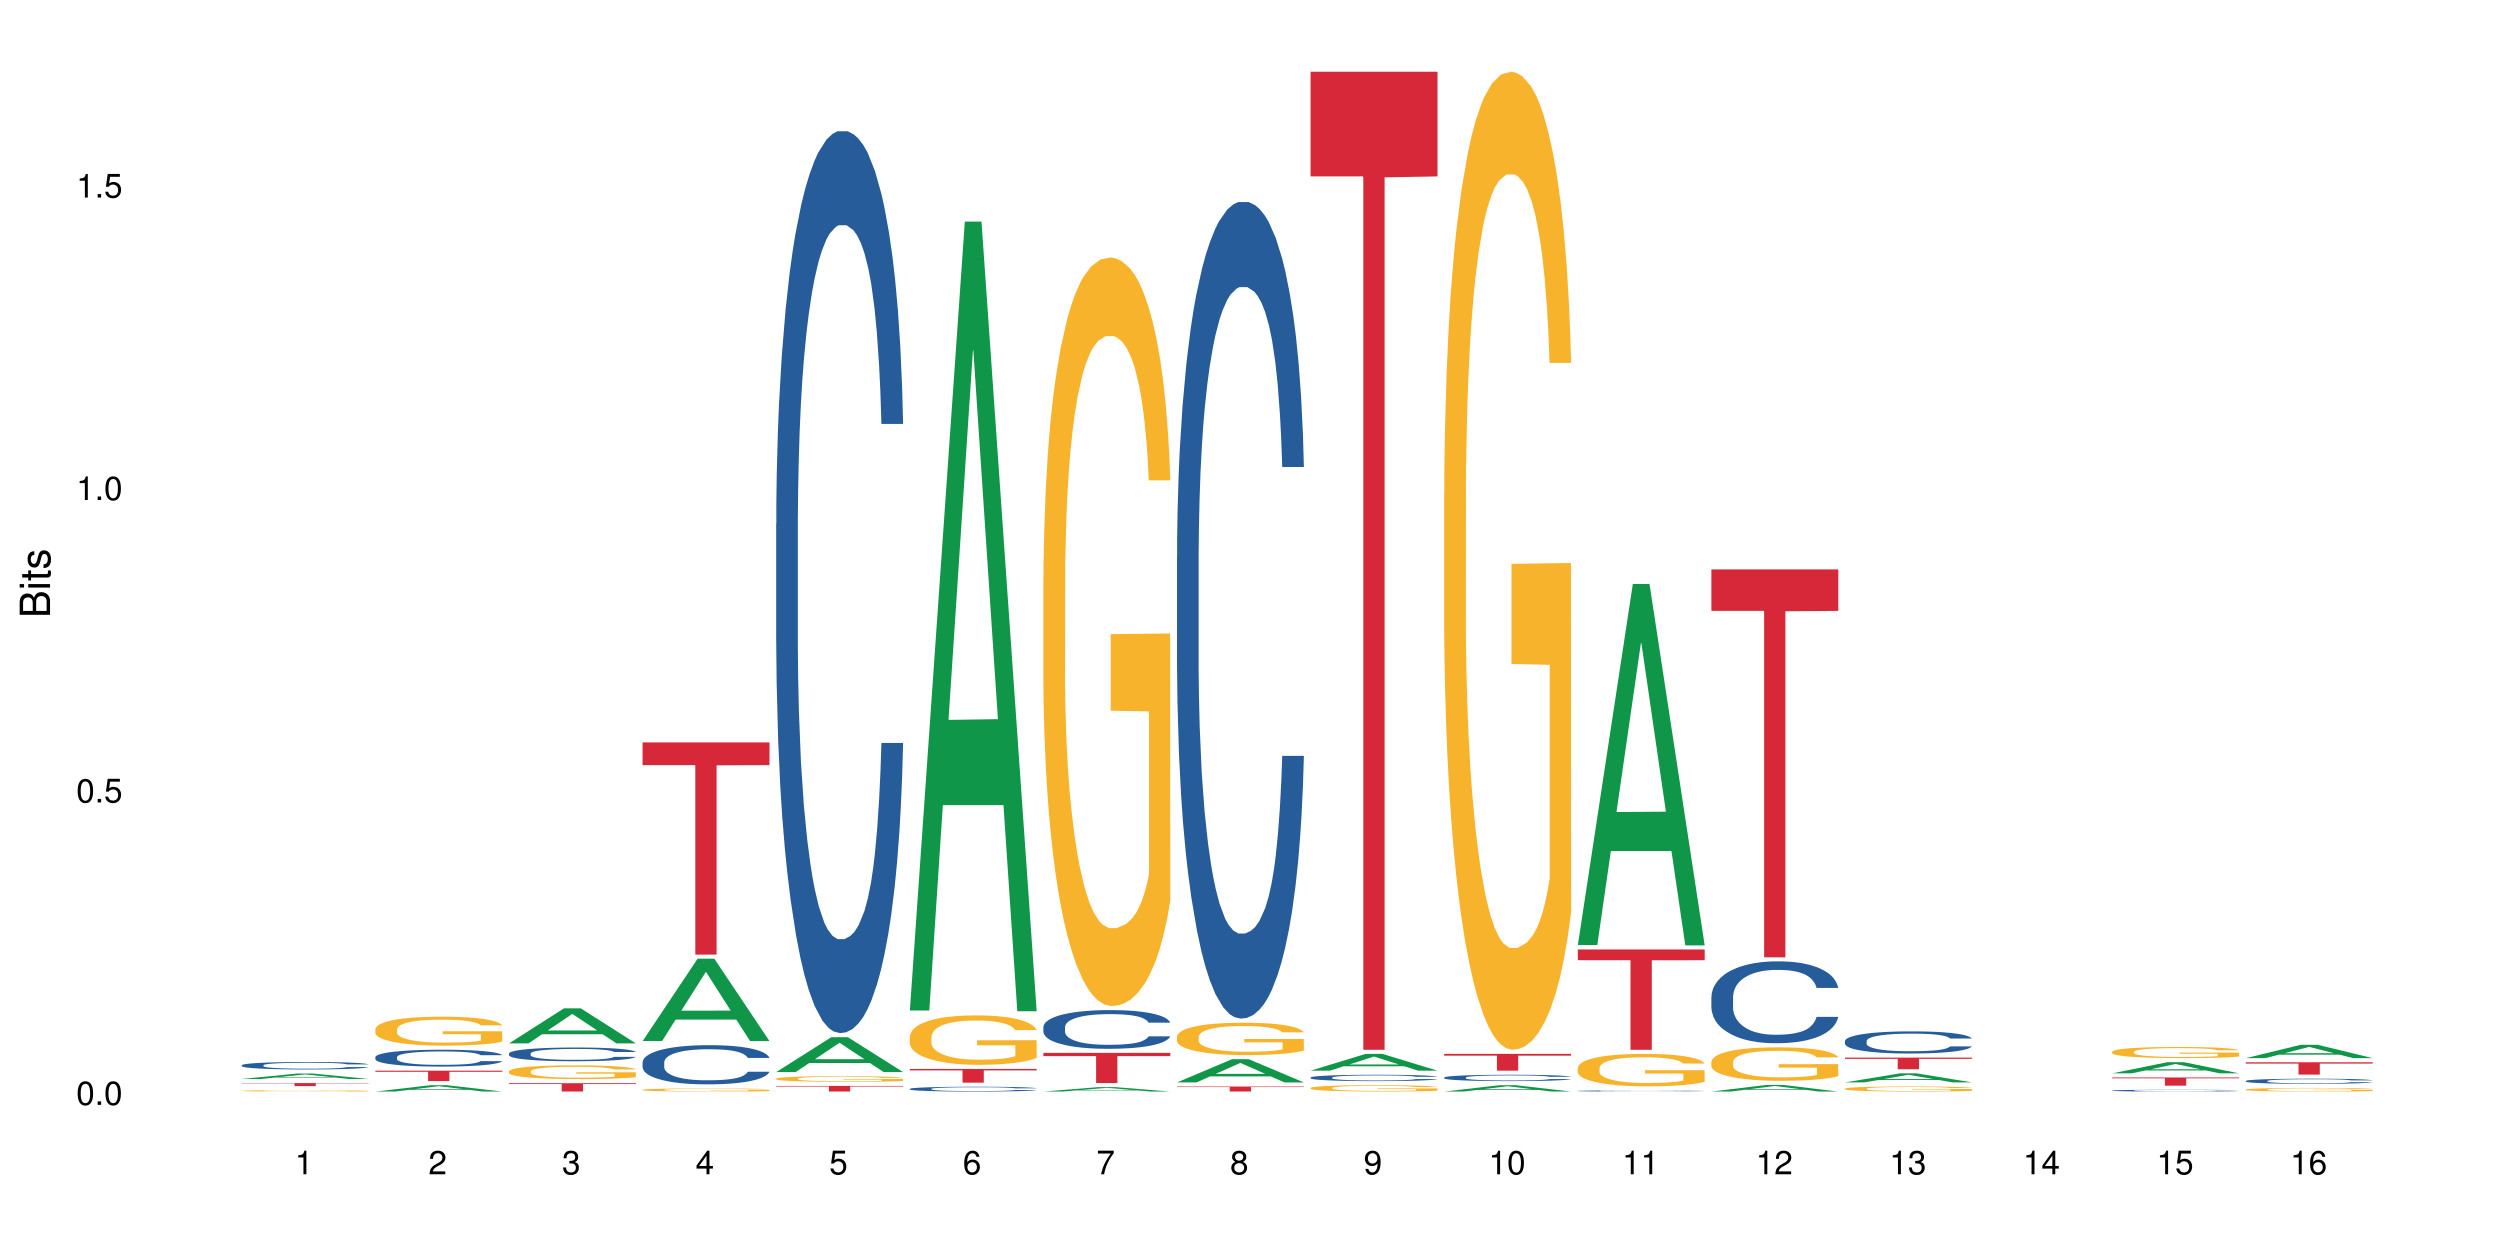 <?xml version="1.0" encoding="UTF-8"?>
<svg xmlns="http://www.w3.org/2000/svg" xmlns:xlink="http://www.w3.org/1999/xlink" width="720pt" height="360pt" viewBox="0 0 720 360" version="1.1">
<defs>
<g>
<symbol overflow="visible" id="glyph0-0">
<path style="stroke:none;" d=""/>
</symbol>
<symbol overflow="visible" id="glyph0-1">
<path style="stroke:none;" d="M 2.641 -6.797 C 2 -6.797 1.422 -6.531 1.078 -6.047 C 0.641 -5.453 0.406 -4.547 0.406 -3.297 C 0.406 -1 1.188 0.219 2.641 0.219 C 4.078 0.219 4.859 -1 4.859 -3.234 C 4.859 -4.562 4.656 -5.438 4.203 -6.047 C 3.844 -6.531 3.281 -6.797 2.641 -6.797 Z M 2.641 -6.047 C 3.547 -6.047 4 -5.125 4 -3.312 C 4 -1.375 3.562 -0.484 2.625 -0.484 C 1.734 -0.484 1.281 -1.422 1.281 -3.281 C 1.281 -5.141 1.734 -6.047 2.641 -6.047 Z M 2.641 -6.047 "/>
</symbol>
<symbol overflow="visible" id="glyph0-2">
<path style="stroke:none;" d="M 1.828 -1 L 0.828 -1 L 0.828 0 L 1.828 0 Z M 1.828 -1 "/>
</symbol>
<symbol overflow="visible" id="glyph0-3">
<path style="stroke:none;" d="M 4.562 -6.797 L 1.062 -6.797 L 0.547 -3.094 L 1.328 -3.094 C 1.719 -3.562 2.047 -3.734 2.578 -3.734 C 3.484 -3.734 4.062 -3.109 4.062 -2.094 C 4.062 -1.125 3.484 -0.531 2.578 -0.531 C 1.828 -0.531 1.375 -0.906 1.188 -1.672 L 0.328 -1.672 C 0.453 -1.109 0.547 -0.844 0.75 -0.594 C 1.125 -0.078 1.828 0.219 2.594 0.219 C 3.969 0.219 4.922 -0.781 4.922 -2.219 C 4.922 -3.562 4.031 -4.484 2.719 -4.484 C 2.25 -4.484 1.859 -4.359 1.469 -4.062 L 1.734 -5.969 L 4.562 -5.969 Z M 4.562 -6.797 "/>
</symbol>
<symbol overflow="visible" id="glyph0-4">
<path style="stroke:none;" d="M 2.484 -4.844 L 2.484 0 L 3.328 0 L 3.328 -6.797 L 2.766 -6.797 C 2.469 -5.75 2.281 -5.609 0.984 -5.453 L 0.984 -4.844 Z M 2.484 -4.844 "/>
</symbol>
<symbol overflow="visible" id="glyph0-5">
<path style="stroke:none;" d="M 4.859 -0.828 L 1.281 -0.828 C 1.359 -1.391 1.672 -1.75 2.5 -2.234 L 3.469 -2.75 C 4.406 -3.266 4.906 -3.969 4.906 -4.812 C 4.906 -5.375 4.672 -5.906 4.266 -6.266 C 3.859 -6.625 3.375 -6.797 2.719 -6.797 C 1.859 -6.797 1.219 -6.5 0.844 -5.922 C 0.609 -5.562 0.5 -5.125 0.484 -4.438 L 1.328 -4.438 C 1.359 -4.906 1.406 -5.188 1.531 -5.406 C 1.75 -5.812 2.188 -6.062 2.703 -6.062 C 3.469 -6.062 4.031 -5.516 4.031 -4.781 C 4.031 -4.25 3.719 -3.797 3.125 -3.438 L 2.234 -2.938 C 0.812 -2.141 0.406 -1.5 0.328 0 L 4.859 0 Z M 4.859 -0.828 "/>
</symbol>
<symbol overflow="visible" id="glyph0-6">
<path style="stroke:none;" d="M 2.125 -3.125 L 2.578 -3.125 C 3.516 -3.125 3.984 -2.703 3.984 -1.891 C 3.984 -1.031 3.469 -0.531 2.578 -0.531 C 1.656 -0.531 1.203 -0.984 1.156 -1.969 L 0.312 -1.969 C 0.344 -1.422 0.438 -1.078 0.609 -0.766 C 0.953 -0.109 1.625 0.219 2.547 0.219 C 3.953 0.219 4.859 -0.609 4.859 -1.906 C 4.859 -2.766 4.516 -3.25 3.703 -3.516 C 4.344 -3.766 4.656 -4.25 4.656 -4.938 C 4.656 -6.109 3.875 -6.797 2.578 -6.797 C 1.203 -6.797 0.484 -6.047 0.453 -4.609 L 1.297 -4.609 C 1.312 -5.016 1.344 -5.25 1.453 -5.453 C 1.641 -5.828 2.062 -6.062 2.594 -6.062 C 3.344 -6.062 3.797 -5.625 3.797 -4.906 C 3.797 -4.422 3.609 -4.141 3.25 -3.984 C 3.016 -3.891 2.719 -3.844 2.125 -3.844 Z M 2.125 -3.125 "/>
</symbol>
<symbol overflow="visible" id="glyph0-7">
<path style="stroke:none;" d="M 3.141 -1.625 L 3.141 0 L 3.984 0 L 3.984 -1.625 L 4.984 -1.625 L 4.984 -2.391 L 3.984 -2.391 L 3.984 -6.797 L 3.359 -6.797 L 0.266 -2.516 L 0.266 -1.625 Z M 3.141 -2.391 L 1 -2.391 L 3.141 -5.359 Z M 3.141 -2.391 "/>
</symbol>
<symbol overflow="visible" id="glyph0-8">
<path style="stroke:none;" d="M 4.781 -5.031 C 4.609 -6.141 3.891 -6.797 2.844 -6.797 C 2.094 -6.797 1.422 -6.438 1.031 -5.828 C 0.609 -5.172 0.406 -4.344 0.406 -3.094 C 0.406 -1.953 0.578 -1.234 0.984 -0.625 C 1.359 -0.078 1.953 0.219 2.703 0.219 C 3.984 0.219 4.922 -0.734 4.922 -2.078 C 4.922 -3.344 4.062 -4.234 2.844 -4.234 C 2.172 -4.234 1.641 -3.969 1.281 -3.469 C 1.281 -5.125 1.828 -6.047 2.797 -6.047 C 3.391 -6.047 3.797 -5.672 3.938 -5.031 Z M 2.734 -3.484 C 3.547 -3.484 4.062 -2.922 4.062 -2 C 4.062 -1.156 3.484 -0.531 2.703 -0.531 C 1.922 -0.531 1.328 -1.188 1.328 -2.047 C 1.328 -2.891 1.906 -3.484 2.734 -3.484 Z M 2.734 -3.484 "/>
</symbol>
<symbol overflow="visible" id="glyph0-9">
<path style="stroke:none;" d="M 4.984 -6.797 L 0.438 -6.797 L 0.438 -5.969 L 4.109 -5.969 C 2.5 -3.656 1.828 -2.234 1.328 0 L 2.219 0 C 2.594 -2.172 3.453 -4.047 4.984 -6.094 Z M 4.984 -6.797 "/>
</symbol>
<symbol overflow="visible" id="glyph0-10">
<path style="stroke:none;" d="M 3.75 -3.578 C 4.453 -4 4.688 -4.344 4.688 -4.984 C 4.688 -6.047 3.844 -6.797 2.641 -6.797 C 1.438 -6.797 0.594 -6.047 0.594 -4.984 C 0.594 -4.359 0.828 -4.016 1.516 -3.578 C 0.734 -3.203 0.359 -2.641 0.359 -1.891 C 0.359 -0.641 1.297 0.219 2.641 0.219 C 3.984 0.219 4.922 -0.641 4.922 -1.875 C 4.922 -2.641 4.531 -3.203 3.75 -3.578 Z M 2.641 -6.047 C 3.359 -6.047 3.812 -5.625 3.812 -4.969 C 3.812 -4.344 3.344 -3.922 2.641 -3.922 C 1.922 -3.922 1.453 -4.344 1.453 -4.984 C 1.453 -5.625 1.922 -6.047 2.641 -6.047 Z M 2.641 -3.203 C 3.484 -3.203 4.062 -2.672 4.062 -1.875 C 4.062 -1.062 3.484 -0.531 2.625 -0.531 C 1.797 -0.531 1.219 -1.078 1.219 -1.875 C 1.219 -2.672 1.797 -3.203 2.641 -3.203 Z M 2.641 -3.203 "/>
</symbol>
<symbol overflow="visible" id="glyph0-11">
<path style="stroke:none;" d="M 0.516 -1.547 C 0.672 -0.438 1.406 0.219 2.438 0.219 C 3.188 0.219 3.859 -0.141 4.266 -0.75 C 4.688 -1.406 4.891 -2.25 4.891 -3.484 C 4.891 -4.625 4.703 -5.359 4.312 -5.953 C 3.938 -6.5 3.344 -6.797 2.594 -6.797 C 1.297 -6.797 0.359 -5.844 0.359 -4.516 C 0.359 -3.25 1.234 -2.344 2.453 -2.344 C 3.094 -2.344 3.562 -2.578 4.016 -3.109 C 4 -1.453 3.469 -0.531 2.5 -0.531 C 1.906 -0.531 1.484 -0.906 1.359 -1.547 Z M 2.578 -6.062 C 3.375 -6.062 3.969 -5.406 3.969 -4.531 C 3.969 -3.688 3.375 -3.094 2.547 -3.094 C 1.734 -3.094 1.234 -3.672 1.234 -4.578 C 1.234 -5.438 1.797 -6.062 2.578 -6.062 Z M 2.578 -6.062 "/>
</symbol>
<symbol overflow="visible" id="glyph1-0">
<path style="stroke:none;" d=""/>
</symbol>
<symbol overflow="visible" id="glyph1-1">
<path style="stroke:none;" d="M 0 -0.953 L 0 -4.891 C 0 -5.719 -0.234 -6.344 -0.734 -6.797 C -1.188 -7.234 -1.812 -7.469 -2.5 -7.469 C -3.547 -7.469 -4.188 -7 -4.625 -5.875 C -4.984 -6.672 -5.641 -7.094 -6.531 -7.094 C -7.156 -7.094 -7.734 -6.859 -8.141 -6.391 C -8.562 -5.938 -8.75 -5.344 -8.75 -4.5 L -8.75 -0.953 Z M -4.984 -2.062 L -7.766 -2.062 L -7.766 -4.219 C -7.766 -4.844 -7.688 -5.203 -7.453 -5.5 C -7.219 -5.812 -6.859 -5.969 -6.375 -5.969 C -5.906 -5.969 -5.531 -5.812 -5.297 -5.5 C -5.062 -5.203 -4.984 -4.844 -4.984 -4.219 Z M -0.984 -2.062 L -4 -2.062 L -4 -4.781 C -4 -5.328 -3.859 -5.688 -3.578 -5.953 C -3.297 -6.219 -2.922 -6.359 -2.484 -6.359 C -2.062 -6.359 -1.688 -6.219 -1.406 -5.953 C -1.109 -5.688 -0.984 -5.328 -0.984 -4.781 Z M -0.984 -2.062 "/>
</symbol>
<symbol overflow="visible" id="glyph1-2">
<path style="stroke:none;" d="M -6.281 -1.797 L -6.281 -0.797 L 0 -0.797 L 0 -1.797 Z M -8.75 -1.797 L -8.75 -0.797 L -7.484 -0.797 L -7.484 -1.797 Z M -8.75 -1.797 "/>
</symbol>
<symbol overflow="visible" id="glyph1-3">
<path style="stroke:none;" d="M -6.281 -3.047 L -6.281 -2.016 L -8.016 -2.016 L -8.016 -1.016 L -6.281 -1.016 L -6.281 -0.172 L -5.469 -0.172 L -5.469 -1.016 L -0.719 -1.016 C -0.078 -1.016 0.281 -1.453 0.281 -2.234 C 0.281 -2.469 0.25 -2.719 0.188 -3.047 L -0.641 -3.047 C -0.609 -2.922 -0.594 -2.766 -0.594 -2.562 C -0.594 -2.141 -0.719 -2.016 -1.156 -2.016 L -5.469 -2.016 L -5.469 -3.047 Z M -6.281 -3.047 "/>
</symbol>
<symbol overflow="visible" id="glyph1-4">
<path style="stroke:none;" d="M -4.531 -5.25 C -5.766 -5.25 -6.469 -4.422 -6.469 -2.969 C -6.469 -1.516 -5.719 -0.562 -4.547 -0.562 C -3.562 -0.562 -3.094 -1.062 -2.734 -2.562 L -2.516 -3.484 C -2.344 -4.188 -2.094 -4.469 -1.625 -4.469 C -1.047 -4.469 -0.641 -3.875 -0.641 -3 C -0.641 -2.453 -0.797 -2 -1.062 -1.75 C -1.25 -1.594 -1.422 -1.531 -1.875 -1.469 L -1.875 -0.406 C -0.422 -0.453 0.281 -1.266 0.281 -2.922 C 0.281 -4.5 -0.5 -5.516 -1.719 -5.516 C -2.656 -5.516 -3.172 -4.984 -3.469 -3.734 L -3.703 -2.766 C -3.891 -1.953 -4.156 -1.609 -4.594 -1.609 C -5.172 -1.609 -5.547 -2.125 -5.547 -2.938 C -5.547 -3.75 -5.203 -4.172 -4.531 -4.203 Z M -4.531 -5.25 "/>
</symbol>
</g>
</defs>
<g id="surface69681">
<rect x="0" y="0" width="720" height="360" style="fill:rgb(100%,100%,100%);fill-opacity:1;stroke:none;"/>
<path style=" stroke:none;fill-rule:nonzero;fill:rgb(6.275%,58.824%,28.235%);fill-opacity:1;" d="M 69.629 310.746 L 69.668 310.742 L 85.484 309.184 L 90.289 309.184 L 106.184 310.746 L 100.598 310.746 L 96.613 310.336 L 79.156 310.336 L 75.254 310.746 L 69.629 310.746 L 80.836 310.168 L 95.012 310.168 L 87.945 309.438 L 87.867 309.438 L 87.789 309.441 L 80.797 310.168 L 80.836 310.168 Z M 69.629 310.746 "/>
<path style=" stroke:none;fill-rule:nonzero;fill:rgb(14.51%,36.078%,60%);fill-opacity:1;" d="M 69.629 306.785 L 69.676 306.785 L 69.676 306.738 L 69.809 306.664 L 70.121 306.57 L 70.434 306.504 L 71.234 306.387 L 72.348 306.277 L 73.508 306.188 L 74.355 306.137 L 75.113 306.098 L 76.852 306.027 L 77.965 305.988 L 79.168 305.957 L 80.641 305.922 L 81.711 305.902 L 84.117 305.871 L 85.898 305.855 L 87.281 305.852 L 90.27 305.852 L 92.051 305.859 L 93.344 305.867 L 94.77 305.883 L 95.973 305.902 L 98.07 305.945 L 99.941 306 L 100.789 306.031 L 102.125 306.094 L 103.152 306.152 L 103.863 306.203 L 104.668 306.277 L 105.379 306.363 L 105.914 306.465 L 106.184 306.551 L 99.941 306.551 L 99.629 306.469 L 99.273 306.41 L 98.605 306.328 L 97.938 306.273 L 97 306.215 L 96.152 306.176 L 94.992 306.141 L 93.969 306.117 L 92.898 306.098 L 91.875 306.086 L 89.91 306.074 L 87.637 306.074 L 86.793 306.078 L 85.055 306.094 L 84.117 306.109 L 82.781 306.137 L 81.844 306.16 L 80.73 306.199 L 79.973 306.234 L 79.035 306.285 L 78.367 306.332 L 77.609 306.395 L 77.164 306.445 L 76.762 306.5 L 76.406 306.566 L 76.137 306.633 L 75.961 306.707 L 75.871 306.777 L 75.871 307.082 L 75.961 307.152 L 76.184 307.234 L 76.762 307.355 L 77.609 307.461 L 78.59 307.543 L 79.527 307.602 L 80.059 307.629 L 80.773 307.66 L 81.887 307.699 L 83.492 307.738 L 84.43 307.754 L 85.855 307.77 L 87.328 307.777 L 89.289 307.777 L 91.027 307.77 L 92.184 307.762 L 93.391 307.746 L 95.039 307.711 L 96.062 307.68 L 96.953 307.641 L 97.625 307.605 L 98.07 307.574 L 98.738 307.512 L 99.273 307.445 L 99.676 307.379 L 99.941 307.309 L 106.184 307.309 L 105.914 307.391 L 105.516 307.465 L 105.113 307.523 L 104.488 307.59 L 103.773 307.652 L 102.75 307.723 L 101.902 307.766 L 100.789 307.816 L 99.762 307.852 L 98.648 307.887 L 97 307.926 L 95.93 307.945 L 94.77 307.965 L 93.391 307.98 L 91.648 307.992 L 89.777 308 L 88.039 308.004 L 86.168 308 L 84.785 307.992 L 82.957 307.973 L 80.684 307.938 L 79.035 307.898 L 77.742 307.863 L 76.629 307.824 L 75.379 307.77 L 73.773 307.684 L 72.793 307.617 L 72.125 307.562 L 71.367 307.484 L 70.832 307.418 L 70.207 307.305 L 69.762 307.168 L 69.629 307.059 Z M 69.629 306.785 "/>
<path style=" stroke:none;fill-rule:nonzero;fill:rgb(96.863%,70.196%,16.863%);fill-opacity:1;" d="M 69.629 314.148 L 69.676 314.148 L 69.676 314.141 L 69.852 314.125 L 70.297 314.102 L 70.879 314.086 L 71.5 314.07 L 71.902 314.062 L 72.57 314.055 L 73.152 314.047 L 74.621 314.031 L 76.496 314.016 L 77.52 314.008 L 78.68 314.004 L 80.328 313.996 L 81.086 313.992 L 83.402 313.988 L 86.035 313.984 L 92.098 313.984 L 94.594 313.988 L 96.02 313.992 L 97.133 313.996 L 98.293 314 L 99.719 314.008 L 101.055 314.016 L 102.125 314.023 L 103.195 314.035 L 104.086 314.047 L 104.844 314.059 L 105.516 314.074 L 105.914 314.086 L 106.184 314.098 L 99.984 314.098 L 99.629 314.086 L 99.227 314.078 L 97.891 314.055 L 97.223 314.051 L 95.973 314.039 L 94.906 314.035 L 93.566 314.031 L 92.273 314.027 L 90.805 314.023 L 87.551 314.023 L 85.41 314.027 L 84.16 314.027 L 83.27 314.031 L 82.023 314.035 L 81.266 314.043 L 80.816 314.043 L 79.48 314.055 L 78.59 314.066 L 78.098 314.07 L 77.477 314.082 L 77.027 314.09 L 76.539 314.105 L 76.27 314.117 L 75.914 314.141 L 75.871 314.203 L 76.004 314.219 L 76.27 314.234 L 76.629 314.246 L 77.699 314.27 L 78.633 314.281 L 79.438 314.293 L 80.059 314.297 L 81.266 314.309 L 81.754 314.312 L 82.914 314.316 L 84.117 314.32 L 85.59 314.328 L 86.703 314.328 L 88.484 314.332 L 90.758 314.332 L 93.434 314.328 L 95.129 314.324 L 96.285 314.324 L 97.043 314.32 L 97.98 314.316 L 98.648 314.312 L 99.273 314.309 L 100.031 314.301 L 100.031 314.219 L 89.02 314.219 L 89.02 314.18 L 106.137 314.176 L 106.184 314.316 L 105.246 314.324 L 104.086 314.336 L 102.973 314.344 L 101.812 314.348 L 100.164 314.355 L 98.828 314.359 L 96.777 314.363 L 94.906 314.367 L 92.941 314.371 L 87.328 314.371 L 85.363 314.367 L 83.805 314.363 L 82.379 314.363 L 80.953 314.355 L 79.168 314.348 L 78.012 314.344 L 76.805 314.336 L 75.602 314.328 L 74.531 314.316 L 73.82 314.309 L 73.105 314.301 L 72.348 314.289 L 71.637 314.277 L 71.102 314.27 L 70.609 314.254 L 70.254 314.242 L 69.898 314.227 L 69.719 314.215 L 69.629 314.203 Z M 69.629 314.148 "/>
<path style=" stroke:none;fill-rule:nonzero;fill:rgb(83.922%,15.686%,22.353%);fill-opacity:1;" d="M 69.629 311.926 L 106.184 311.926 L 106.184 312.02 L 90.949 312.02 L 90.949 312.805 L 84.82 312.805 L 84.82 312.02 L 69.629 312.02 Z M 69.629 311.926 "/>
<path style=" stroke:none;fill-rule:nonzero;fill:rgb(6.275%,58.824%,28.235%);fill-opacity:1;" d="M 108.105 314.367 L 108.145 314.367 L 123.961 312.535 L 128.766 312.535 L 144.66 314.371 L 139.074 314.371 L 135.09 313.891 L 117.637 313.891 L 113.73 314.367 L 108.105 314.367 L 119.312 313.691 L 133.492 313.691 L 126.422 312.832 L 126.344 312.832 L 126.266 312.836 L 119.273 313.691 L 119.312 313.691 Z M 108.105 314.367 "/>
<path style=" stroke:none;fill-rule:nonzero;fill:rgb(14.51%,36.078%,60%);fill-opacity:1;" d="M 108.105 304.434 L 108.152 304.43 L 108.152 304.324 L 108.285 304.156 L 108.598 303.941 L 108.91 303.797 L 109.711 303.535 L 110.824 303.281 L 111.984 303.086 L 112.832 302.969 L 113.59 302.883 L 115.328 302.719 L 116.441 302.633 L 117.645 302.559 L 119.117 302.48 L 120.188 302.438 L 122.594 302.367 L 124.375 302.336 L 125.758 302.324 L 128.746 302.324 L 130.527 302.34 L 131.82 302.363 L 133.246 302.398 L 134.453 302.438 L 136.547 302.535 L 138.418 302.66 L 139.266 302.73 L 140.602 302.867 L 141.629 303 L 142.34 303.117 L 143.145 303.281 L 143.855 303.48 L 144.391 303.707 L 144.66 303.898 L 138.418 303.898 L 138.105 303.719 L 137.75 303.582 L 137.082 303.402 L 136.414 303.273 L 135.477 303.145 L 134.629 303.059 L 133.469 302.977 L 132.445 302.922 L 131.375 302.883 L 130.352 302.855 L 128.391 302.828 L 126.117 302.828 L 125.27 302.836 L 123.531 302.871 L 122.594 302.902 L 121.258 302.965 L 120.32 303.023 L 119.207 303.113 L 118.449 303.188 L 117.512 303.305 L 116.844 303.406 L 116.086 303.551 L 115.641 303.664 L 115.238 303.785 L 114.883 303.934 L 114.613 304.09 L 114.438 304.254 L 114.348 304.414 L 114.348 305.102 L 114.438 305.262 L 114.66 305.445 L 115.238 305.719 L 116.086 305.953 L 117.066 306.137 L 118.004 306.27 L 118.539 306.332 L 119.25 306.406 L 120.363 306.492 L 121.969 306.582 L 122.906 306.617 L 124.332 306.652 L 125.805 306.672 L 127.766 306.672 L 129.504 306.652 L 130.664 306.629 L 131.867 306.594 L 133.516 306.52 L 134.539 306.449 L 135.434 306.363 L 136.102 306.281 L 136.547 306.211 L 137.215 306.07 L 137.75 305.922 L 138.152 305.766 L 138.418 305.613 L 144.66 305.613 L 144.391 305.793 L 143.992 305.965 L 143.59 306.094 L 142.965 306.25 L 142.254 306.387 L 141.227 306.543 L 140.379 306.645 L 139.266 306.754 L 138.242 306.84 L 137.125 306.914 L 135.477 307.004 L 134.406 307.047 L 133.246 307.086 L 131.867 307.125 L 130.129 307.156 L 128.254 307.172 L 126.516 307.176 L 124.645 307.168 L 123.262 307.148 L 121.434 307.109 L 119.16 307.031 L 117.512 306.945 L 116.219 306.863 L 115.105 306.773 L 113.855 306.652 L 112.254 306.457 L 111.27 306.309 L 110.602 306.184 L 109.844 306.008 L 109.309 305.855 L 108.688 305.605 L 108.238 305.289 L 108.105 305.047 Z M 108.105 304.434 "/>
<path style=" stroke:none;fill-rule:nonzero;fill:rgb(96.863%,70.196%,16.863%);fill-opacity:1;" d="M 108.105 296.379 L 108.152 296.371 L 108.152 296.219 L 108.328 295.875 L 108.773 295.402 L 109.355 295.016 L 109.98 294.711 L 110.379 294.551 L 111.047 294.324 L 111.629 294.156 L 113.098 293.812 L 114.973 293.492 L 115.996 293.355 L 117.156 293.227 L 118.805 293.082 L 119.562 293.027 L 121.879 292.906 L 124.512 292.832 L 127.406 292.809 L 128.746 292.816 L 130.574 292.848 L 133.07 292.93 L 134.496 293.004 L 135.609 293.082 L 136.77 293.18 L 138.195 293.332 L 139.531 293.516 L 140.602 293.699 L 141.672 293.926 L 142.562 294.172 L 143.32 294.438 L 143.992 294.758 L 144.391 295.023 L 144.66 295.289 L 138.465 295.289 L 138.105 295.023 L 137.707 294.816 L 137.035 294.566 L 136.367 294.383 L 135.699 294.238 L 134.453 294.039 L 133.383 293.918 L 132.043 293.812 L 130.75 293.742 L 129.281 293.699 L 128.391 293.684 L 126.027 293.684 L 123.887 293.738 L 122.637 293.797 L 121.746 293.859 L 120.5 293.973 L 119.742 294.062 L 119.297 294.125 L 117.957 294.359 L 117.066 294.574 L 116.574 294.719 L 115.953 294.945 L 115.508 295.152 L 115.016 295.457 L 114.75 295.684 L 114.391 296.203 L 114.348 297.574 L 114.48 297.863 L 114.75 298.176 L 115.105 298.449 L 115.641 298.738 L 116.176 298.957 L 117.109 299.254 L 117.914 299.453 L 118.539 299.582 L 119.742 299.789 L 120.23 299.855 L 121.391 299.992 L 122.594 300.102 L 124.066 300.191 L 125.18 300.238 L 126.961 300.273 L 129.234 300.273 L 131.91 300.23 L 133.605 300.168 L 134.762 300.109 L 135.52 300.055 L 136.457 299.969 L 137.125 299.895 L 137.75 299.812 L 138.508 299.68 L 138.508 297.863 L 127.496 297.855 L 127.496 297 L 144.613 296.996 L 144.66 299.969 L 143.723 300.176 L 142.562 300.375 L 141.449 300.527 L 140.289 300.656 L 138.641 300.801 L 137.305 300.891 L 135.254 301 L 133.383 301.066 L 131.422 301.113 L 129.68 301.137 L 127.633 301.145 L 125.805 301.129 L 123.844 301.082 L 122.281 301.02 L 120.855 300.945 L 119.43 300.848 L 117.645 300.688 L 116.488 300.559 L 115.285 300.398 L 114.078 300.207 L 113.012 300 L 112.297 299.84 L 111.582 299.66 L 110.824 299.43 L 110.113 299.172 L 109.578 298.934 L 109.086 298.668 L 108.73 298.418 L 108.375 298.074 L 108.195 297.801 L 108.105 297.566 Z M 108.105 296.379 "/>
<path style=" stroke:none;fill-rule:nonzero;fill:rgb(83.922%,15.686%,22.353%);fill-opacity:1;" d="M 108.105 308.355 L 144.66 308.355 L 144.66 308.676 L 129.426 308.68 L 129.426 311.355 L 123.297 311.355 L 123.297 308.684 L 123.207 308.676 L 108.105 308.676 Z M 108.105 308.355 "/>
<path style=" stroke:none;fill-rule:nonzero;fill:rgb(6.275%,58.824%,28.235%);fill-opacity:1;" d="M 146.582 300.496 L 146.621 300.488 L 162.438 290.391 L 167.242 290.391 L 183.137 300.508 L 177.551 300.508 L 173.57 297.867 L 156.113 297.867 L 152.207 300.496 L 146.582 300.496 L 157.793 296.773 L 171.969 296.766 L 164.898 292.043 L 164.82 292.035 L 164.742 292.062 L 157.754 296.766 L 157.793 296.773 Z M 146.582 300.496 "/>
<path style=" stroke:none;fill-rule:nonzero;fill:rgb(14.51%,36.078%,60%);fill-opacity:1;" d="M 146.582 303.406 L 146.629 303.402 L 146.629 303.316 L 146.762 303.18 L 147.074 303.008 L 147.387 302.887 L 148.188 302.672 L 149.301 302.469 L 150.461 302.309 L 151.309 302.215 L 152.066 302.141 L 153.805 302.008 L 154.918 301.941 L 156.121 301.879 L 157.594 301.816 L 158.664 301.781 L 161.07 301.723 L 162.855 301.699 L 164.234 301.688 L 167.223 301.688 L 169.004 301.703 L 170.297 301.719 L 171.727 301.75 L 172.93 301.781 L 175.023 301.859 L 176.895 301.961 L 177.742 302.02 L 179.078 302.133 L 180.105 302.238 L 180.82 302.332 L 181.621 302.469 L 182.336 302.629 L 182.867 302.816 L 183.137 302.969 L 176.895 302.969 L 176.582 302.824 L 176.227 302.715 L 175.559 302.566 L 174.891 302.461 L 173.953 302.355 L 173.105 302.285 L 171.949 302.219 L 170.922 302.176 L 169.852 302.141 L 168.828 302.121 L 166.867 302.098 L 164.594 302.098 L 163.746 302.105 L 162.008 302.137 L 161.07 302.16 L 159.734 302.211 L 158.797 302.258 L 157.684 302.332 L 156.926 302.391 L 155.988 302.484 L 155.32 302.57 L 154.562 302.688 L 154.117 302.777 L 153.715 302.879 L 153.359 303 L 153.09 303.125 L 152.914 303.258 L 152.824 303.391 L 152.824 303.949 L 152.914 304.082 L 153.137 304.23 L 153.715 304.453 L 154.562 304.645 L 155.543 304.797 L 156.48 304.906 L 157.016 304.953 L 157.727 305.012 L 158.844 305.086 L 160.445 305.156 L 161.383 305.188 L 162.809 305.215 L 164.281 305.23 L 166.242 305.23 L 167.98 305.215 L 169.141 305.195 L 170.344 305.168 L 171.992 305.105 L 173.016 305.051 L 173.91 304.98 L 174.578 304.91 L 175.023 304.855 L 175.691 304.742 L 176.227 304.617 L 176.629 304.492 L 176.895 304.371 L 183.137 304.371 L 182.867 304.516 L 182.469 304.656 L 182.066 304.762 L 181.441 304.887 L 180.73 305 L 179.703 305.125 L 178.855 305.207 L 177.742 305.297 L 176.719 305.367 L 175.602 305.43 L 173.953 305.5 L 172.883 305.535 L 171.727 305.57 L 170.344 305.598 L 168.605 305.625 L 166.73 305.637 L 164.992 305.641 L 163.121 305.633 L 161.738 305.621 L 159.91 305.586 L 157.637 305.523 L 155.988 305.453 L 154.695 305.387 L 153.582 305.312 L 152.332 305.215 L 150.73 305.055 L 149.75 304.934 L 149.078 304.832 L 148.32 304.691 L 147.785 304.566 L 147.164 304.363 L 146.719 304.105 L 146.582 303.906 Z M 146.582 303.406 "/>
<path style=" stroke:none;fill-rule:nonzero;fill:rgb(96.863%,70.196%,16.863%);fill-opacity:1;" d="M 146.582 308.516 L 146.629 308.512 L 146.629 308.441 L 146.805 308.277 L 147.25 308.055 L 147.832 307.867 L 148.457 307.723 L 148.855 307.648 L 149.523 307.539 L 150.105 307.461 L 151.574 307.297 L 153.449 307.148 L 154.473 307.082 L 155.633 307.02 L 157.281 306.953 L 158.039 306.926 L 160.359 306.867 L 162.988 306.832 L 165.887 306.82 L 167.223 306.824 L 169.051 306.84 L 171.547 306.879 L 172.973 306.914 L 174.086 306.953 L 175.246 307 L 176.672 307.07 L 178.012 307.156 L 179.078 307.242 L 180.148 307.352 L 181.043 307.469 L 181.801 307.594 L 182.469 307.746 L 182.867 307.871 L 183.137 308 L 176.941 308 L 176.582 307.871 L 176.184 307.773 L 175.516 307.656 L 174.844 307.57 L 174.176 307.5 L 172.93 307.406 L 171.859 307.348 L 170.52 307.297 L 169.227 307.266 L 167.758 307.242 L 166.867 307.238 L 164.504 307.238 L 162.363 307.262 L 161.117 307.289 L 160.223 307.32 L 158.977 307.375 L 158.219 307.418 L 157.773 307.445 L 156.434 307.559 L 155.543 307.66 L 155.055 307.727 L 154.43 307.836 L 153.984 307.934 L 153.492 308.078 L 153.227 308.188 L 152.867 308.434 L 152.824 309.082 L 152.957 309.219 L 153.227 309.367 L 153.582 309.496 L 154.117 309.637 L 154.652 309.738 L 155.586 309.879 L 156.391 309.977 L 157.016 310.035 L 158.219 310.133 L 158.707 310.168 L 159.867 310.23 L 161.07 310.281 L 162.543 310.324 L 163.656 310.348 L 165.438 310.363 L 167.711 310.363 L 170.387 310.344 L 172.082 310.312 L 173.242 310.285 L 174 310.262 L 174.934 310.219 L 175.602 310.184 L 176.227 310.145 L 176.984 310.082 L 176.984 309.219 L 165.973 309.215 L 165.973 308.812 L 183.094 308.809 L 183.137 310.219 L 182.199 310.316 L 181.043 310.41 L 179.926 310.484 L 178.77 310.547 L 177.117 310.613 L 175.781 310.656 L 173.73 310.707 L 171.859 310.742 L 169.898 310.762 L 168.16 310.773 L 166.109 310.777 L 164.281 310.77 L 162.32 310.746 L 160.758 310.719 L 159.332 310.684 L 157.906 310.637 L 156.121 310.559 L 154.965 310.5 L 153.762 310.422 L 152.555 310.332 L 151.488 310.234 L 150.773 310.16 L 150.059 310.07 L 149.301 309.965 L 148.59 309.84 L 148.055 309.73 L 147.562 309.602 L 147.207 309.484 L 146.852 309.32 L 146.672 309.191 L 146.582 309.078 Z M 146.582 308.516 "/>
<path style=" stroke:none;fill-rule:nonzero;fill:rgb(83.922%,15.686%,22.353%);fill-opacity:1;" d="M 146.582 311.957 L 183.137 311.957 L 183.137 312.215 L 167.902 312.215 L 167.902 314.371 L 161.773 314.371 L 161.773 312.219 L 161.684 312.215 L 146.582 312.215 Z M 146.582 311.957 "/>
<path style=" stroke:none;fill-rule:nonzero;fill:rgb(6.275%,58.824%,28.235%);fill-opacity:1;" d="M 185.059 299.816 L 185.098 299.793 L 200.914 276.102 L 205.719 276.102 L 221.613 299.836 L 216.027 299.836 L 212.047 293.641 L 194.59 293.641 L 190.684 299.816 L 185.059 299.816 L 196.27 291.078 L 210.445 291.055 L 203.375 279.98 L 203.297 279.957 L 203.219 280.023 L 196.23 291.055 L 196.27 291.078 Z M 185.059 299.816 "/>
<path style=" stroke:none;fill-rule:nonzero;fill:rgb(14.51%,36.078%,60%);fill-opacity:1;" d="M 185.059 305.922 L 185.105 305.914 L 185.105 305.668 L 185.238 305.273 L 185.551 304.781 L 185.863 304.438 L 186.664 303.832 L 187.781 303.242 L 188.938 302.789 L 189.785 302.523 L 190.543 302.316 L 192.281 301.934 L 193.395 301.738 L 194.602 301.562 L 196.07 301.387 L 197.141 301.285 L 199.547 301.121 L 201.332 301.047 L 202.711 301.016 L 205.699 301.016 L 207.484 301.059 L 208.773 301.109 L 210.203 301.191 L 211.406 301.285 L 213.5 301.512 L 215.371 301.801 L 216.219 301.965 L 217.559 302.285 L 218.582 302.594 L 219.297 302.863 L 220.098 303.242 L 220.812 303.707 L 221.348 304.234 L 221.613 304.676 L 215.371 304.676 L 215.062 304.266 L 214.703 303.945 L 214.035 303.523 L 213.367 303.223 L 212.43 302.926 L 211.582 302.727 L 210.426 302.531 L 209.398 302.41 L 208.328 302.316 L 207.305 302.254 L 205.344 302.191 L 203.07 302.191 L 202.223 302.211 L 200.484 302.297 L 199.547 302.367 L 198.211 302.512 L 197.273 302.645 L 196.16 302.852 L 195.402 303.027 L 194.465 303.297 L 193.797 303.531 L 193.039 303.871 L 192.594 304.129 L 192.191 304.418 L 191.836 304.758 L 191.57 305.121 L 191.391 305.5 L 191.301 305.871 L 191.301 307.469 L 191.391 307.84 L 191.613 308.273 L 192.191 308.902 L 193.039 309.449 L 194.02 309.883 L 194.957 310.191 L 195.492 310.336 L 196.203 310.5 L 197.32 310.707 L 198.922 310.914 L 199.859 310.996 L 201.285 311.078 L 202.758 311.121 L 204.719 311.121 L 206.457 311.078 L 207.617 311.027 L 208.82 310.945 L 210.469 310.77 L 211.496 310.605 L 212.387 310.406 L 213.055 310.211 L 213.5 310.047 L 214.168 309.727 L 214.703 309.379 L 215.105 309.016 L 215.371 308.664 L 221.613 308.664 L 221.348 309.078 L 220.945 309.48 L 220.543 309.777 L 219.918 310.141 L 219.207 310.461 L 218.18 310.82 L 217.336 311.059 L 216.219 311.316 L 215.195 311.512 L 214.078 311.688 L 212.43 311.891 L 211.359 311.996 L 210.203 312.09 L 208.82 312.172 L 207.082 312.242 L 205.211 312.285 L 203.469 312.293 L 201.598 312.273 L 200.215 312.234 L 198.391 312.141 L 196.117 311.953 L 194.465 311.758 L 193.172 311.562 L 192.059 311.355 L 190.812 311.078 L 189.207 310.625 L 188.227 310.273 L 187.555 309.984 L 186.797 309.582 L 186.266 309.223 L 185.641 308.645 L 185.195 307.914 L 185.059 307.348 Z M 185.059 305.922 "/>
<path style=" stroke:none;fill-rule:nonzero;fill:rgb(96.863%,70.196%,16.863%);fill-opacity:1;" d="M 185.059 313.859 L 185.105 313.855 L 185.105 313.84 L 185.281 313.805 L 185.73 313.754 L 186.309 313.711 L 186.934 313.68 L 187.332 313.66 L 188.004 313.637 L 188.582 313.617 L 190.055 313.582 L 191.926 313.547 L 192.949 313.531 L 194.109 313.52 L 195.758 313.504 L 196.516 313.496 L 198.836 313.484 L 201.465 313.477 L 204.363 313.473 L 205.699 313.477 L 207.527 313.477 L 210.023 313.488 L 211.449 313.496 L 212.562 313.504 L 213.723 313.516 L 215.148 313.531 L 216.488 313.551 L 217.559 313.57 L 218.625 313.594 L 219.52 313.621 L 220.277 313.648 L 220.945 313.684 L 221.348 313.711 L 221.613 313.742 L 215.418 313.742 L 215.062 313.711 L 214.66 313.691 L 213.992 313.664 L 213.32 313.645 L 212.652 313.629 L 211.406 313.605 L 210.336 313.594 L 209 313.582 L 207.707 313.574 L 206.234 313.57 L 205.344 313.566 L 202.98 313.566 L 200.84 313.574 L 199.594 313.582 L 198.699 313.586 L 197.453 313.598 L 196.695 313.609 L 196.25 313.617 L 194.91 313.641 L 194.02 313.664 L 193.531 313.68 L 192.906 313.703 L 192.461 313.727 L 191.969 313.758 L 191.703 313.785 L 191.344 313.84 L 191.301 313.988 L 191.434 314.02 L 191.703 314.051 L 192.059 314.082 L 192.594 314.113 L 193.129 314.137 L 194.066 314.168 L 194.867 314.188 L 195.492 314.203 L 196.695 314.227 L 197.184 314.23 L 198.344 314.246 L 199.547 314.258 L 201.02 314.27 L 202.133 314.273 L 203.918 314.277 L 206.191 314.277 L 208.863 314.273 L 210.559 314.266 L 211.719 314.258 L 212.477 314.254 L 213.41 314.246 L 214.078 314.238 L 214.703 314.227 L 215.461 314.215 L 215.461 314.02 L 204.453 314.016 L 204.453 313.926 L 221.57 313.926 L 221.613 314.246 L 220.676 314.266 L 219.52 314.289 L 218.402 314.305 L 217.246 314.316 L 215.594 314.332 L 214.258 314.344 L 212.207 314.355 L 210.336 314.363 L 208.375 314.367 L 206.637 314.371 L 204.586 314.371 L 202.758 314.367 L 200.797 314.363 L 199.234 314.359 L 197.809 314.348 L 196.383 314.34 L 194.602 314.32 L 193.441 314.309 L 191.035 314.27 L 189.965 314.246 L 189.25 314.23 L 188.539 314.211 L 187.781 314.188 L 187.066 314.16 L 186.531 314.133 L 186.039 314.105 L 185.684 314.078 L 185.328 314.039 L 185.148 314.012 L 185.059 313.984 Z M 185.059 313.859 "/>
<path style=" stroke:none;fill-rule:nonzero;fill:rgb(83.922%,15.686%,22.353%);fill-opacity:1;" d="M 185.059 213.816 L 221.613 213.816 L 221.613 220.359 L 206.379 220.414 L 206.379 274.922 L 200.25 274.922 L 200.25 220.473 L 200.16 220.359 L 185.059 220.359 Z M 185.059 213.816 "/>
<path style=" stroke:none;fill-rule:nonzero;fill:rgb(6.275%,58.824%,28.235%);fill-opacity:1;" d="M 223.539 308.75 L 223.578 308.742 L 239.391 298.719 L 244.195 298.719 L 260.09 308.762 L 254.504 308.762 L 250.523 306.137 L 233.066 306.137 L 229.16 308.75 L 223.539 308.75 L 234.746 305.055 L 248.922 305.043 L 241.852 300.359 L 241.773 300.348 L 241.695 300.379 L 234.707 305.043 L 234.746 305.055 Z M 223.539 308.75 "/>
<path style=" stroke:none;fill-rule:nonzero;fill:rgb(14.51%,36.078%,60%);fill-opacity:1;" d="M 223.539 150.82 L 223.582 150.582 L 223.582 144.887 L 223.715 135.863 L 224.027 124.469 L 224.34 116.633 L 225.141 102.625 L 226.258 89.094 L 227.414 78.648 L 228.262 72.477 L 229.02 67.727 L 230.758 58.945 L 231.875 54.434 L 233.078 50.398 L 234.547 46.359 L 235.617 43.988 L 238.023 40.188 L 239.809 38.527 L 241.191 37.812 L 244.176 37.812 L 245.961 38.766 L 247.254 39.949 L 248.68 41.852 L 249.883 43.988 L 251.977 49.211 L 253.848 55.855 L 254.695 59.656 L 256.035 67.016 L 257.059 74.137 L 257.773 80.309 L 258.574 89.094 L 259.289 99.777 L 259.824 111.887 L 260.09 122.094 L 253.848 122.094 L 253.539 112.598 L 253.18 105.238 L 252.512 95.504 L 251.844 88.621 L 250.906 81.734 L 250.059 77.223 L 248.902 72.715 L 247.875 69.863 L 246.805 67.727 L 245.781 66.305 L 243.82 64.879 L 241.547 64.879 L 240.699 65.355 L 238.961 67.254 L 238.023 68.914 L 236.688 72.238 L 235.75 75.324 L 234.637 80.074 L 233.879 84.109 L 232.941 90.281 L 232.273 95.742 L 231.516 103.578 L 231.07 109.512 L 230.668 116.16 L 230.312 123.992 L 230.047 132.301 L 229.867 141.086 L 229.777 149.633 L 229.777 186.43 L 229.867 194.977 L 230.09 204.949 L 230.668 219.43 L 231.516 232.016 L 232.496 241.984 L 233.434 249.105 L 233.969 252.43 L 234.68 256.23 L 235.797 260.977 L 237.402 265.727 L 238.336 267.625 L 239.762 269.523 L 241.234 270.473 L 243.195 270.473 L 244.934 269.523 L 246.094 268.336 L 247.297 266.438 L 248.945 262.402 L 249.973 258.602 L 250.863 254.094 L 251.531 249.582 L 251.977 245.785 L 252.645 238.422 L 253.18 230.352 L 253.582 222.043 L 253.848 213.973 L 260.09 213.973 L 259.824 223.469 L 259.422 232.727 L 259.02 239.609 L 258.395 247.922 L 257.684 255.281 L 256.656 263.59 L 255.812 269.051 L 254.695 274.984 L 253.672 279.496 L 252.559 283.531 L 250.906 288.277 L 249.836 290.652 L 248.68 292.789 L 247.297 294.688 L 245.559 296.352 L 243.688 297.301 L 241.949 297.539 L 240.074 297.062 L 238.695 296.113 L 236.867 293.977 L 234.594 289.703 L 232.941 285.191 L 231.648 280.684 L 230.535 275.934 L 229.289 269.523 L 227.684 259.078 L 226.703 251.008 L 226.035 244.359 L 225.277 235.102 L 224.742 226.789 L 224.117 213.496 L 223.672 196.641 L 223.539 183.582 Z M 223.539 150.82 "/>
<path style=" stroke:none;fill-rule:nonzero;fill:rgb(96.863%,70.196%,16.863%);fill-opacity:1;" d="M 223.539 310.637 L 223.582 310.633 L 223.582 310.605 L 223.762 310.539 L 224.207 310.445 L 224.785 310.371 L 225.41 310.312 L 225.812 310.281 L 226.48 310.234 L 227.059 310.203 L 228.531 310.137 L 230.402 310.074 L 231.426 310.047 L 232.586 310.02 L 234.234 309.992 L 234.992 309.984 L 237.312 309.957 L 239.941 309.945 L 242.84 309.938 L 244.176 309.941 L 246.004 309.945 L 248.5 309.965 L 249.926 309.977 L 251.043 309.992 L 252.199 310.012 L 253.625 310.043 L 254.965 310.078 L 256.035 310.113 L 257.105 310.156 L 257.996 310.207 L 258.754 310.258 L 259.422 310.32 L 259.824 310.371 L 260.09 310.422 L 253.895 310.422 L 253.539 310.371 L 253.137 310.332 L 252.469 310.281 L 251.801 310.246 L 251.129 310.219 L 249.883 310.18 L 248.812 310.156 L 247.477 310.137 L 246.184 310.121 L 244.711 310.113 L 243.82 310.109 L 241.457 310.109 L 239.316 310.121 L 238.07 310.133 L 237.18 310.145 L 235.93 310.168 L 235.172 310.184 L 234.727 310.195 L 233.391 310.242 L 232.496 310.285 L 232.008 310.312 L 231.383 310.355 L 230.938 310.398 L 230.445 310.457 L 230.18 310.5 L 229.824 310.602 L 229.777 310.867 L 229.91 310.926 L 230.18 310.984 L 230.535 311.039 L 231.07 311.098 L 231.605 311.141 L 232.543 311.195 L 233.344 311.234 L 233.969 311.262 L 235.172 311.301 L 235.664 311.312 L 236.82 311.34 L 238.023 311.363 L 239.496 311.379 L 240.609 311.387 L 242.395 311.395 L 244.668 311.395 L 247.34 311.387 L 249.035 311.375 L 250.195 311.363 L 250.953 311.352 L 251.887 311.336 L 252.559 311.32 L 253.18 311.305 L 253.938 311.281 L 253.938 310.926 L 242.93 310.922 L 242.93 310.758 L 260.047 310.758 L 260.09 311.336 L 259.152 311.375 L 257.996 311.414 L 256.879 311.445 L 255.723 311.469 L 254.074 311.5 L 252.734 311.516 L 250.684 311.535 L 248.812 311.551 L 246.852 311.559 L 245.113 311.562 L 243.062 311.566 L 241.234 311.562 L 239.273 311.555 L 237.711 311.543 L 236.285 311.527 L 234.859 311.508 L 233.078 311.477 L 231.918 311.449 L 230.715 311.418 L 229.512 311.383 L 228.441 311.344 L 227.727 311.312 L 227.016 311.277 L 226.258 311.23 L 225.543 311.18 L 225.008 311.133 L 224.52 311.082 L 224.16 311.035 L 223.805 310.969 L 223.625 310.914 L 223.539 310.867 Z M 223.539 310.637 "/>
<path style=" stroke:none;fill-rule:nonzero;fill:rgb(83.922%,15.686%,22.353%);fill-opacity:1;" d="M 223.539 312.746 L 260.09 312.746 L 260.09 312.918 L 244.855 312.922 L 244.855 314.371 L 238.727 314.371 L 238.727 312.922 L 238.637 312.918 L 223.539 312.918 Z M 223.539 312.746 "/>
<path style=" stroke:none;fill-rule:nonzero;fill:rgb(6.275%,58.824%,28.235%);fill-opacity:1;" d="M 262.016 291.039 L 262.055 290.824 L 277.871 63.824 L 282.672 63.824 L 298.566 291.254 L 292.984 291.254 L 289 231.887 L 271.543 231.887 L 267.637 291.039 L 262.016 291.039 L 273.223 207.328 L 287.398 207.117 L 280.328 100.984 L 280.25 100.77 L 280.172 101.41 L 273.184 207.117 L 273.223 207.328 Z M 262.016 291.039 "/>
<path style=" stroke:none;fill-rule:nonzero;fill:rgb(14.51%,36.078%,60%);fill-opacity:1;" d="M 262.016 313.586 L 262.059 313.586 L 262.059 313.555 L 262.191 313.508 L 262.504 313.445 L 262.816 313.402 L 263.617 313.328 L 264.734 313.254 L 265.891 313.199 L 266.738 313.168 L 267.496 313.141 L 269.234 313.094 L 270.352 313.07 L 271.555 313.051 L 273.023 313.027 L 274.094 313.016 L 276.5 312.996 L 278.285 312.984 L 279.668 312.98 L 282.652 312.98 L 284.438 312.988 L 285.73 312.992 L 287.156 313.004 L 288.359 313.016 L 290.453 313.043 L 292.328 313.078 L 293.172 313.098 L 294.512 313.137 L 295.535 313.176 L 296.25 313.207 L 297.051 313.254 L 297.766 313.312 L 298.301 313.379 L 298.566 313.434 L 292.328 313.434 L 292.016 313.383 L 291.656 313.344 L 290.988 313.289 L 290.32 313.254 L 289.383 313.215 L 288.539 313.191 L 287.379 313.168 L 286.352 313.152 L 285.285 313.141 L 284.258 313.133 L 282.297 313.125 L 280.023 313.125 L 279.176 313.129 L 277.438 313.141 L 276.5 313.148 L 275.164 313.164 L 274.227 313.184 L 273.113 313.207 L 272.355 313.23 L 271.422 313.262 L 270.75 313.293 L 269.992 313.332 L 269.547 313.363 L 269.148 313.402 L 268.789 313.441 L 268.523 313.488 L 268.344 313.535 L 268.254 313.578 L 268.254 313.777 L 268.344 313.82 L 268.566 313.875 L 269.148 313.953 L 269.992 314.02 L 270.973 314.074 L 271.91 314.113 L 272.445 314.129 L 273.16 314.148 L 274.273 314.176 L 275.879 314.199 L 276.812 314.211 L 278.238 314.223 L 279.711 314.227 L 281.672 314.227 L 283.41 314.223 L 284.57 314.215 L 285.773 314.203 L 287.422 314.184 L 288.449 314.164 L 289.34 314.137 L 290.008 314.113 L 290.453 314.094 L 291.121 314.055 L 291.656 314.012 L 292.059 313.969 L 292.328 313.922 L 298.566 313.922 L 298.301 313.973 L 297.898 314.023 L 297.496 314.062 L 296.875 314.105 L 296.16 314.145 L 295.137 314.188 L 294.289 314.219 L 293.172 314.25 L 292.148 314.273 L 291.035 314.297 L 289.383 314.32 L 288.316 314.332 L 287.156 314.344 L 285.773 314.355 L 284.035 314.363 L 282.164 314.371 L 280.426 314.371 L 278.551 314.367 L 277.172 314.363 L 275.344 314.352 L 273.07 314.328 L 271.422 314.305 L 270.129 314.281 L 269.012 314.254 L 267.766 314.223 L 266.16 314.164 L 265.18 314.121 L 264.512 314.086 L 263.754 314.035 L 263.219 313.992 L 262.594 313.922 L 262.148 313.832 L 262.016 313.762 Z M 262.016 313.586 "/>
<path style=" stroke:none;fill-rule:nonzero;fill:rgb(96.863%,70.196%,16.863%);fill-opacity:1;" d="M 262.016 298.527 L 262.059 298.516 L 262.059 298.254 L 262.238 297.672 L 262.684 296.863 L 263.262 296.203 L 263.887 295.684 L 264.289 295.41 L 264.957 295.02 L 265.535 294.734 L 267.008 294.148 L 268.879 293.602 L 269.906 293.367 L 271.062 293.148 L 272.711 292.902 L 273.469 292.809 L 275.789 292.602 L 278.418 292.473 L 281.316 292.434 L 282.652 292.445 L 284.48 292.496 L 286.977 292.641 L 288.402 292.77 L 289.52 292.902 L 290.676 293.07 L 292.105 293.328 L 293.441 293.641 L 294.512 293.953 L 295.582 294.344 L 296.473 294.758 L 297.23 295.215 L 297.898 295.762 L 298.301 296.215 L 298.566 296.668 L 292.371 296.668 L 292.016 296.215 L 291.613 295.863 L 290.945 295.434 L 290.277 295.125 L 289.605 294.875 L 288.359 294.539 L 287.289 294.332 L 285.953 294.148 L 284.66 294.031 L 283.188 293.953 L 282.297 293.926 L 279.934 293.926 L 277.793 294.02 L 276.547 294.121 L 275.656 294.227 L 274.406 294.422 L 273.648 294.578 L 273.203 294.68 L 271.867 295.086 L 270.973 295.449 L 270.484 295.695 L 269.859 296.086 L 269.414 296.438 L 268.922 296.957 L 268.656 297.344 L 268.301 298.23 L 268.254 300.57 L 268.391 301.062 L 268.656 301.598 L 269.012 302.062 L 269.547 302.559 L 270.082 302.934 L 271.02 303.441 L 271.82 303.781 L 272.445 304 L 273.648 304.352 L 274.141 304.469 L 275.297 304.703 L 276.5 304.883 L 277.973 305.039 L 279.086 305.117 L 280.871 305.184 L 283.145 305.184 L 285.816 305.105 L 287.512 305 L 288.672 304.898 L 289.43 304.805 L 290.363 304.664 L 291.035 304.535 L 291.656 304.391 L 292.414 304.168 L 292.414 301.062 L 281.406 301.051 L 281.406 299.594 L 298.523 299.582 L 298.566 304.664 L 297.633 305.016 L 296.473 305.352 L 295.359 305.613 L 294.199 305.832 L 292.551 306.078 L 291.211 306.234 L 289.16 306.418 L 287.289 306.535 L 285.328 306.613 L 283.59 306.652 L 281.539 306.664 L 279.711 306.641 L 277.75 306.562 L 276.191 306.457 L 274.762 306.328 L 273.336 306.156 L 271.555 305.887 L 270.395 305.664 L 269.191 305.391 L 267.988 305.066 L 266.918 304.715 L 266.203 304.441 L 265.492 304.129 L 264.734 303.742 L 264.02 303.297 L 263.484 302.895 L 262.996 302.441 L 262.637 302.012 L 262.281 301.426 L 262.102 300.957 L 262.016 300.555 Z M 262.016 298.527 "/>
<path style=" stroke:none;fill-rule:nonzero;fill:rgb(83.922%,15.686%,22.353%);fill-opacity:1;" d="M 262.016 307.844 L 298.566 307.844 L 298.566 308.27 L 283.332 308.273 L 283.332 311.801 L 277.203 311.801 L 277.203 308.277 L 277.113 308.27 L 262.016 308.27 Z M 262.016 307.844 "/>
<path style=" stroke:none;fill-rule:nonzero;fill:rgb(6.275%,58.824%,28.235%);fill-opacity:1;" d="M 300.492 314.371 L 300.531 314.367 L 316.348 313.086 L 321.148 313.086 L 337.043 314.371 L 331.461 314.371 L 327.477 314.035 L 310.02 314.035 L 306.113 314.371 L 300.492 314.371 L 311.699 313.898 L 325.875 313.895 L 318.809 313.297 L 318.73 313.297 L 318.652 313.301 L 311.66 313.895 L 311.699 313.898 Z M 300.492 314.371 "/>
<path style=" stroke:none;fill-rule:nonzero;fill:rgb(14.51%,36.078%,60%);fill-opacity:1;" d="M 300.492 295.762 L 300.535 295.754 L 300.535 295.508 L 300.668 295.121 L 300.98 294.633 L 301.293 294.297 L 302.098 293.695 L 303.211 293.117 L 304.371 292.668 L 305.215 292.402 L 305.973 292.199 L 307.711 291.824 L 308.828 291.629 L 310.031 291.457 L 311.5 291.285 L 312.57 291.184 L 314.98 291.02 L 316.762 290.949 L 318.145 290.918 L 321.129 290.918 L 322.914 290.957 L 324.207 291.008 L 325.633 291.09 L 326.836 291.184 L 328.93 291.406 L 330.805 291.691 L 331.652 291.855 L 332.988 292.172 L 334.012 292.477 L 334.727 292.738 L 335.527 293.117 L 336.242 293.574 L 336.777 294.094 L 337.043 294.531 L 330.805 294.531 L 330.492 294.125 L 330.137 293.809 L 329.465 293.391 L 328.797 293.098 L 327.863 292.801 L 327.016 292.609 L 325.855 292.414 L 324.832 292.293 L 323.762 292.199 L 322.734 292.141 L 320.773 292.078 L 318.5 292.078 L 317.652 292.098 L 315.914 292.18 L 314.98 292.25 L 313.641 292.395 L 312.707 292.527 L 311.59 292.73 L 310.832 292.902 L 309.898 293.168 L 309.227 293.402 L 308.469 293.738 L 308.023 293.992 L 307.625 294.277 L 307.266 294.613 L 307 294.969 L 306.82 295.348 L 306.73 295.711 L 306.73 297.289 L 306.82 297.656 L 307.043 298.086 L 307.625 298.707 L 308.469 299.246 L 309.449 299.672 L 310.387 299.977 L 310.922 300.121 L 311.637 300.285 L 312.75 300.488 L 314.355 300.691 L 315.289 300.773 L 316.719 300.852 L 318.188 300.895 L 320.148 300.895 L 321.887 300.852 L 323.047 300.801 L 324.25 300.723 L 325.898 300.547 L 326.926 300.387 L 327.816 300.191 L 328.484 300 L 328.93 299.836 L 329.602 299.52 L 330.137 299.172 L 330.535 298.816 L 330.805 298.473 L 337.043 298.473 L 336.777 298.879 L 336.375 299.277 L 335.973 299.57 L 335.352 299.926 L 334.637 300.242 L 333.613 300.598 L 332.766 300.832 L 331.652 301.086 L 330.625 301.281 L 329.512 301.453 L 327.863 301.656 L 326.793 301.758 L 325.633 301.852 L 324.25 301.934 L 322.512 302.004 L 320.641 302.043 L 318.902 302.055 L 317.027 302.035 L 315.648 301.992 L 313.82 301.902 L 311.547 301.719 L 309.898 301.523 L 308.605 301.332 L 307.488 301.129 L 306.242 300.852 L 304.637 300.406 L 303.656 300.059 L 302.988 299.773 L 302.23 299.379 L 301.695 299.02 L 301.07 298.449 L 300.625 297.727 L 300.492 297.168 Z M 300.492 295.762 "/>
<path style=" stroke:none;fill-rule:nonzero;fill:rgb(96.863%,70.196%,16.863%);fill-opacity:1;" d="M 300.492 166.492 L 300.535 166.293 L 300.535 162.355 L 300.715 153.496 L 301.16 141.289 L 301.738 131.25 L 302.363 123.375 L 302.766 119.238 L 303.434 113.332 L 304.012 109.004 L 305.484 100.141 L 307.355 91.875 L 308.383 88.328 L 309.539 84.984 L 311.191 81.242 L 311.949 79.863 L 314.266 76.715 L 316.895 74.746 L 319.793 74.156 L 321.129 74.352 L 322.957 75.141 L 325.453 77.305 L 326.879 79.273 L 327.996 81.242 L 329.152 83.801 L 330.582 87.738 L 331.918 92.465 L 332.988 97.188 L 334.059 103.098 L 334.949 109.395 L 335.707 116.285 L 336.375 124.555 L 336.777 131.445 L 337.043 138.336 L 330.848 138.336 L 330.492 131.445 L 330.09 126.129 L 329.422 119.633 L 328.754 114.91 L 328.086 111.168 L 326.836 106.051 L 325.766 102.898 L 324.43 100.141 L 323.137 98.371 L 321.664 97.188 L 320.773 96.797 L 318.41 96.797 L 316.27 98.172 L 315.023 99.75 L 314.133 101.324 L 312.883 104.277 L 312.125 106.641 L 311.68 108.215 L 310.344 114.316 L 309.449 119.832 L 308.961 123.57 L 308.336 129.477 L 307.891 134.793 L 307.402 142.668 L 307.133 148.574 L 306.777 161.965 L 306.73 197.402 L 306.867 204.883 L 307.133 212.953 L 307.488 220.043 L 308.023 227.523 L 308.559 233.234 L 309.496 240.91 L 310.297 246.031 L 310.922 249.379 L 312.125 254.695 L 312.617 256.465 L 313.773 260.008 L 314.98 262.766 L 316.449 265.129 L 317.562 266.309 L 319.348 267.293 L 321.621 267.293 L 324.297 266.113 L 325.988 264.539 L 327.148 262.961 L 327.906 261.586 L 328.844 259.418 L 329.512 257.449 L 330.137 255.285 L 330.895 251.938 L 330.895 204.883 L 319.883 204.688 L 319.883 182.637 L 337 182.438 L 337.043 259.418 L 336.109 264.734 L 334.949 269.852 L 333.836 273.793 L 332.676 277.137 L 331.027 280.879 L 329.688 283.242 L 327.637 285.996 L 325.766 287.77 L 323.805 288.949 L 322.066 289.543 L 320.016 289.738 L 318.188 289.344 L 316.227 288.164 L 314.668 286.59 L 313.238 284.621 L 311.812 282.059 L 310.031 277.926 L 308.871 274.578 L 307.668 270.445 L 306.465 265.523 L 305.395 260.207 L 304.68 256.07 L 303.969 251.348 L 303.211 245.441 L 302.496 238.746 L 301.961 232.645 L 301.473 225.754 L 301.117 219.254 L 300.758 210.395 L 300.582 203.309 L 300.492 197.203 Z M 300.492 166.492 "/>
<path style=" stroke:none;fill-rule:nonzero;fill:rgb(83.922%,15.686%,22.353%);fill-opacity:1;" d="M 300.492 303.234 L 337.043 303.234 L 337.043 304.164 L 321.809 304.172 L 321.809 311.906 L 315.68 311.906 L 315.68 304.18 L 315.594 304.164 L 300.492 304.164 Z M 300.492 303.234 "/>
<path style=" stroke:none;fill-rule:nonzero;fill:rgb(6.275%,58.824%,28.235%);fill-opacity:1;" d="M 338.969 311.738 L 339.008 311.73 L 354.824 305.047 L 359.625 305.047 L 375.52 311.746 L 369.938 311.746 L 365.953 309.996 L 348.496 309.996 L 344.59 311.738 L 338.969 311.738 L 350.176 309.273 L 364.352 309.266 L 357.285 306.141 L 357.207 306.133 L 357.129 306.152 L 350.137 309.266 L 350.176 309.273 Z M 338.969 311.738 "/>
<path style=" stroke:none;fill-rule:nonzero;fill:rgb(14.51%,36.078%,60%);fill-opacity:1;" d="M 338.969 160.512 L 339.012 160.297 L 339.012 155.137 L 339.145 146.969 L 339.457 136.652 L 339.77 129.559 L 340.574 116.875 L 341.688 104.621 L 342.848 95.16 L 343.691 89.574 L 344.449 85.273 L 346.191 77.32 L 347.305 73.234 L 348.508 69.582 L 349.98 65.926 L 351.047 63.777 L 353.457 60.336 L 355.238 58.832 L 356.621 58.188 L 359.605 58.188 L 361.391 59.047 L 362.684 60.121 L 364.109 61.844 L 365.312 63.777 L 367.41 68.508 L 369.281 74.523 L 370.129 77.965 L 371.465 84.629 L 372.488 91.078 L 373.203 96.668 L 374.004 104.621 L 374.719 114.293 L 375.254 125.258 L 375.52 134.5 L 369.281 134.5 L 368.969 125.902 L 368.613 119.238 L 367.941 110.426 L 367.273 104.191 L 366.34 97.957 L 365.492 93.871 L 364.332 89.789 L 363.309 87.207 L 362.238 85.273 L 361.211 83.984 L 359.25 82.695 L 356.977 82.695 L 356.129 83.125 L 354.391 84.844 L 353.457 86.348 L 352.117 89.359 L 351.184 92.152 L 350.066 96.453 L 349.309 100.105 L 348.375 105.695 L 347.707 110.641 L 346.949 117.734 L 346.5 123.109 L 346.102 129.125 L 345.742 136.223 L 345.477 143.746 L 345.297 151.699 L 345.207 159.438 L 345.207 192.758 L 345.297 200.496 L 345.52 209.523 L 346.102 222.637 L 346.949 234.031 L 347.93 243.059 L 348.863 249.508 L 349.398 252.52 L 350.113 255.957 L 351.227 260.258 L 352.832 264.555 L 353.77 266.277 L 355.195 267.996 L 356.664 268.855 L 358.625 268.855 L 360.363 267.996 L 361.523 266.922 L 362.727 265.199 L 364.379 261.547 L 365.402 258.105 L 366.293 254.023 L 366.961 249.938 L 367.41 246.5 L 368.078 239.836 L 368.613 232.527 L 369.012 225.004 L 369.281 217.691 L 375.52 217.691 L 375.254 226.293 L 374.852 234.676 L 374.453 240.91 L 373.828 248.434 L 373.113 255.098 L 372.09 262.621 L 371.242 267.566 L 370.129 272.941 L 369.102 277.023 L 367.988 280.68 L 366.34 284.977 L 365.27 287.129 L 364.109 289.062 L 362.727 290.781 L 360.988 292.285 L 359.117 293.148 L 357.379 293.363 L 355.508 292.93 L 354.125 292.07 L 352.297 290.137 L 350.023 286.266 L 348.375 282.184 L 347.082 278.098 L 345.965 273.801 L 344.719 267.996 L 343.113 258.535 L 342.133 251.227 L 341.465 245.207 L 340.707 236.824 L 340.172 229.301 L 339.547 217.262 L 339.102 202 L 338.969 190.176 Z M 338.969 160.512 "/>
<path style=" stroke:none;fill-rule:nonzero;fill:rgb(96.863%,70.196%,16.863%);fill-opacity:1;" d="M 338.969 298.535 L 339.012 298.527 L 339.012 298.355 L 339.191 297.973 L 339.637 297.445 L 340.215 297.012 L 340.84 296.672 L 341.242 296.492 L 341.91 296.234 L 342.488 296.047 L 343.961 295.664 L 345.832 295.309 L 346.859 295.152 L 348.016 295.008 L 349.668 294.848 L 350.426 294.789 L 352.742 294.652 L 355.371 294.566 L 358.27 294.543 L 359.605 294.551 L 361.434 294.582 L 363.93 294.676 L 365.359 294.762 L 366.473 294.848 L 367.633 294.957 L 369.059 295.129 L 370.395 295.332 L 371.465 295.539 L 372.535 295.793 L 373.426 296.066 L 374.184 296.363 L 374.852 296.723 L 375.254 297.02 L 375.52 297.316 L 369.324 297.316 L 368.969 297.02 L 368.566 296.789 L 367.898 296.508 L 367.23 296.305 L 366.562 296.141 L 365.312 295.922 L 364.242 295.785 L 362.906 295.664 L 361.613 295.59 L 360.141 295.539 L 359.25 295.52 L 356.887 295.52 L 354.75 295.578 L 353.5 295.648 L 352.609 295.715 L 351.359 295.844 L 350.602 295.945 L 350.156 296.016 L 348.82 296.277 L 347.93 296.516 L 347.438 296.68 L 346.812 296.934 L 346.367 297.164 L 345.879 297.504 L 345.609 297.762 L 345.254 298.34 L 345.207 299.871 L 345.344 300.195 L 345.609 300.543 L 345.965 300.852 L 346.5 301.176 L 347.035 301.422 L 347.973 301.754 L 348.773 301.977 L 349.398 302.121 L 350.602 302.352 L 351.094 302.426 L 352.254 302.582 L 353.457 302.699 L 354.926 302.801 L 356.043 302.852 L 357.824 302.895 L 360.098 302.895 L 362.773 302.844 L 364.465 302.777 L 365.625 302.707 L 366.383 302.648 L 367.32 302.555 L 367.988 302.469 L 368.613 302.375 L 369.371 302.23 L 369.371 300.195 L 358.359 300.188 L 358.359 299.234 L 375.477 299.227 L 375.52 302.555 L 374.586 302.785 L 373.426 303.008 L 372.312 303.176 L 371.152 303.32 L 369.504 303.484 L 368.168 303.586 L 366.117 303.703 L 364.242 303.781 L 362.281 303.832 L 360.543 303.859 L 358.492 303.867 L 356.664 303.848 L 354.703 303.797 L 353.145 303.73 L 351.719 303.645 L 350.289 303.535 L 348.508 303.355 L 347.348 303.211 L 346.145 303.031 L 344.941 302.82 L 343.871 302.59 L 343.16 302.41 L 342.445 302.207 L 341.688 301.949 L 340.973 301.66 L 340.438 301.395 L 339.949 301.098 L 339.594 300.816 L 339.234 300.434 L 339.059 300.129 L 338.969 299.863 Z M 338.969 298.535 "/>
<path style=" stroke:none;fill-rule:nonzero;fill:rgb(83.922%,15.686%,22.353%);fill-opacity:1;" d="M 338.969 312.926 L 375.52 312.926 L 375.52 313.078 L 360.285 313.082 L 360.285 314.371 L 354.156 314.371 L 354.156 313.082 L 354.07 313.078 L 338.969 313.078 Z M 338.969 312.926 "/>
<path style=" stroke:none;fill-rule:nonzero;fill:rgb(6.275%,58.824%,28.235%);fill-opacity:1;" d="M 377.445 308.348 L 377.484 308.344 L 393.301 303.516 L 398.105 303.516 L 414 308.352 L 408.414 308.352 L 404.43 307.09 L 386.973 307.09 L 383.07 308.348 L 377.445 308.348 L 388.652 306.566 L 402.828 306.562 L 395.762 304.305 L 395.684 304.301 L 395.605 304.312 L 388.613 306.562 L 388.652 306.566 Z M 377.445 308.348 "/>
<path style=" stroke:none;fill-rule:nonzero;fill:rgb(14.51%,36.078%,60%);fill-opacity:1;" d="M 377.445 310.328 L 377.488 310.328 L 377.488 310.285 L 377.625 310.223 L 377.934 310.141 L 378.246 310.086 L 379.051 309.988 L 380.164 309.895 L 381.324 309.82 L 382.172 309.777 L 382.93 309.742 L 384.668 309.68 L 385.781 309.648 L 386.984 309.621 L 388.457 309.594 L 389.527 309.574 L 391.934 309.547 L 393.715 309.539 L 395.098 309.531 L 398.086 309.531 L 399.867 309.539 L 401.16 309.547 L 402.586 309.559 L 403.789 309.574 L 405.887 309.613 L 407.758 309.66 L 408.605 309.688 L 409.941 309.738 L 410.969 309.789 L 411.68 309.832 L 412.484 309.895 L 413.195 309.969 L 413.73 310.055 L 414 310.125 L 407.758 310.125 L 407.445 310.059 L 407.09 310.008 L 406.422 309.938 L 405.75 309.891 L 404.816 309.84 L 403.969 309.809 L 402.809 309.777 L 401.785 309.758 L 400.715 309.742 L 399.688 309.734 L 397.727 309.723 L 395.453 309.723 L 394.605 309.727 L 392.867 309.738 L 391.934 309.75 L 390.594 309.773 L 389.66 309.797 L 388.543 309.828 L 387.785 309.859 L 386.852 309.902 L 386.184 309.941 L 385.426 309.996 L 384.98 310.039 L 384.578 310.082 L 384.223 310.141 L 383.953 310.199 L 383.773 310.258 L 383.688 310.32 L 383.688 310.578 L 383.773 310.641 L 383.996 310.711 L 384.578 310.812 L 385.426 310.898 L 386.406 310.969 L 387.34 311.02 L 387.875 311.043 L 388.59 311.07 L 389.703 311.105 L 391.309 311.137 L 392.246 311.152 L 393.672 311.164 L 395.141 311.172 L 397.105 311.172 L 398.844 311.164 L 400 311.156 L 401.203 311.141 L 402.855 311.113 L 403.879 311.086 L 404.77 311.055 L 405.441 311.023 L 405.887 310.996 L 406.555 310.945 L 407.09 310.887 L 407.488 310.828 L 407.758 310.773 L 414 310.773 L 413.73 310.84 L 413.328 310.906 L 412.93 310.953 L 412.305 311.012 L 411.59 311.062 L 410.566 311.121 L 409.719 311.16 L 408.605 311.203 L 407.578 311.234 L 406.465 311.262 L 404.816 311.297 L 403.746 311.312 L 402.586 311.328 L 401.203 311.34 L 399.465 311.352 L 397.594 311.359 L 395.855 311.363 L 393.984 311.359 L 392.602 311.352 L 390.773 311.336 L 388.5 311.305 L 386.852 311.273 L 385.559 311.242 L 384.445 311.211 L 383.195 311.164 L 381.59 311.09 L 380.609 311.035 L 379.941 310.988 L 379.184 310.922 L 378.648 310.863 L 378.023 310.77 L 377.578 310.652 L 377.445 310.559 Z M 377.445 310.328 "/>
<path style=" stroke:none;fill-rule:nonzero;fill:rgb(96.863%,70.196%,16.863%);fill-opacity:1;" d="M 377.445 313.324 L 377.488 313.324 L 377.488 313.289 L 377.668 313.215 L 378.113 313.109 L 378.691 313.027 L 379.316 312.957 L 379.719 312.922 L 380.387 312.875 L 380.965 312.836 L 382.438 312.762 L 384.309 312.691 L 385.336 312.66 L 386.496 312.633 L 388.145 312.602 L 388.902 312.59 L 391.219 312.562 L 393.848 312.547 L 396.746 312.543 L 398.086 312.543 L 399.91 312.551 L 402.41 312.566 L 403.836 312.586 L 404.949 312.602 L 406.109 312.621 L 407.535 312.656 L 408.871 312.695 L 409.941 312.738 L 411.012 312.785 L 411.902 312.84 L 412.66 312.898 L 413.328 312.969 L 413.73 313.027 L 414 313.086 L 407.801 313.086 L 407.445 313.027 L 407.043 312.98 L 406.375 312.926 L 405.707 312.887 L 405.039 312.855 L 403.789 312.812 L 402.719 312.785 L 401.383 312.762 L 400.09 312.746 L 398.621 312.738 L 397.727 312.734 L 395.363 312.734 L 393.227 312.746 L 391.977 312.758 L 391.086 312.773 L 389.836 312.797 L 389.078 312.816 L 388.633 312.832 L 387.297 312.883 L 386.406 312.93 L 385.914 312.961 L 385.289 313.012 L 384.844 313.055 L 384.355 313.121 L 384.086 313.172 L 383.73 313.285 L 383.688 313.586 L 383.82 313.652 L 384.086 313.719 L 384.445 313.777 L 384.98 313.844 L 385.512 313.891 L 386.449 313.957 L 387.254 314 L 387.875 314.027 L 389.078 314.074 L 389.57 314.09 L 390.73 314.117 L 391.934 314.141 L 393.402 314.16 L 394.52 314.172 L 396.301 314.18 L 398.574 314.18 L 401.25 314.172 L 402.941 314.156 L 404.102 314.145 L 404.859 314.133 L 405.797 314.113 L 406.465 314.098 L 407.09 314.078 L 407.848 314.051 L 407.848 313.652 L 396.836 313.648 L 396.836 313.461 L 413.953 313.461 L 414 314.113 L 413.062 314.16 L 411.902 314.203 L 410.789 314.234 L 409.629 314.266 L 407.98 314.297 L 406.645 314.316 L 404.594 314.34 L 402.719 314.355 L 400.758 314.363 L 399.02 314.367 L 396.969 314.371 L 395.141 314.367 L 393.18 314.355 L 391.621 314.344 L 390.195 314.328 L 388.77 314.305 L 386.984 314.27 L 385.824 314.242 L 384.621 314.207 L 383.418 314.164 L 382.348 314.121 L 381.637 314.086 L 380.922 314.043 L 380.164 313.996 L 379.449 313.938 L 378.918 313.887 L 378.426 313.828 L 378.07 313.773 L 377.711 313.699 L 377.535 313.637 L 377.445 313.586 Z M 377.445 313.324 "/>
<path style=" stroke:none;fill-rule:nonzero;fill:rgb(83.922%,15.686%,22.353%);fill-opacity:1;" d="M 377.445 20.664 L 414 20.664 L 414 50.812 L 398.766 51.078 L 398.766 302.336 L 392.637 302.336 L 392.637 51.344 L 392.547 50.812 L 377.445 50.812 Z M 377.445 20.664 "/>
<path style=" stroke:none;fill-rule:nonzero;fill:rgb(6.275%,58.824%,28.235%);fill-opacity:1;" d="M 415.922 314.367 L 415.961 314.367 L 431.777 312.543 L 436.582 312.543 L 452.477 314.371 L 446.891 314.371 L 442.906 313.895 L 425.449 313.895 L 421.547 314.367 L 415.922 314.367 L 427.129 313.695 L 441.305 313.695 L 434.238 312.84 L 434.16 312.84 L 434.082 312.844 L 427.09 313.695 L 427.129 313.695 Z M 415.922 314.367 "/>
<path style=" stroke:none;fill-rule:nonzero;fill:rgb(14.51%,36.078%,60%);fill-opacity:1;" d="M 415.922 310.328 L 415.965 310.328 L 415.965 310.285 L 416.102 310.223 L 416.414 310.141 L 416.723 310.086 L 417.527 309.988 L 418.641 309.895 L 419.801 309.82 L 420.648 309.777 L 421.406 309.742 L 423.145 309.68 L 424.258 309.648 L 425.461 309.621 L 426.934 309.594 L 428.004 309.574 L 430.41 309.547 L 432.191 309.539 L 433.574 309.531 L 436.562 309.531 L 438.344 309.539 L 439.637 309.547 L 441.062 309.559 L 442.266 309.574 L 444.363 309.613 L 446.234 309.66 L 447.082 309.688 L 448.418 309.738 L 449.445 309.789 L 450.156 309.832 L 450.961 309.895 L 451.672 309.969 L 452.207 310.055 L 452.477 310.125 L 446.234 310.125 L 445.922 310.059 L 445.566 310.008 L 444.898 309.938 L 444.227 309.891 L 443.293 309.84 L 442.445 309.809 L 441.285 309.777 L 440.262 309.758 L 439.191 309.742 L 438.164 309.734 L 436.203 309.723 L 433.93 309.723 L 433.086 309.727 L 431.348 309.738 L 430.41 309.75 L 429.074 309.773 L 428.137 309.797 L 427.023 309.828 L 426.266 309.859 L 425.328 309.902 L 424.66 309.941 L 423.902 309.996 L 423.457 310.039 L 423.055 310.082 L 422.699 310.141 L 422.43 310.199 L 422.254 310.258 L 422.164 310.32 L 422.164 310.578 L 422.254 310.641 L 422.477 310.711 L 423.055 310.812 L 423.902 310.898 L 424.883 310.969 L 425.816 311.02 L 426.352 311.043 L 427.066 311.07 L 428.18 311.105 L 429.785 311.137 L 430.723 311.152 L 432.148 311.164 L 433.621 311.172 L 435.582 311.172 L 437.32 311.164 L 438.477 311.156 L 439.68 311.141 L 441.332 311.113 L 442.355 311.086 L 443.246 311.055 L 443.918 311.023 L 444.363 310.996 L 445.031 310.945 L 445.566 310.887 L 445.969 310.828 L 446.234 310.773 L 452.477 310.773 L 452.207 310.84 L 451.805 310.906 L 451.406 310.953 L 450.781 311.012 L 450.066 311.062 L 449.043 311.121 L 448.195 311.16 L 447.082 311.203 L 446.055 311.234 L 444.941 311.262 L 443.293 311.297 L 442.223 311.312 L 441.062 311.328 L 439.68 311.34 L 437.941 311.352 L 436.07 311.359 L 434.332 311.363 L 432.461 311.359 L 431.078 311.352 L 429.25 311.336 L 426.977 311.305 L 425.328 311.273 L 424.035 311.242 L 422.922 311.211 L 421.672 311.164 L 420.066 311.09 L 419.086 311.035 L 418.418 310.988 L 417.66 310.922 L 417.125 310.863 L 416.5 310.77 L 416.055 310.652 L 415.922 310.559 Z M 415.922 310.328 "/>
<path style=" stroke:none;fill-rule:nonzero;fill:rgb(96.863%,70.196%,16.863%);fill-opacity:1;" d="M 415.922 141.305 L 415.965 141.047 L 415.965 135.902 L 416.145 124.328 L 416.59 108.379 L 417.172 95.262 L 417.793 84.973 L 418.195 79.57 L 418.863 71.852 L 419.445 66.195 L 420.914 54.617 L 422.785 43.812 L 423.812 39.184 L 424.973 34.812 L 426.621 29.922 L 427.379 28.121 L 429.695 24.008 L 432.328 21.434 L 435.223 20.664 L 436.562 20.922 L 438.391 21.949 L 440.887 24.777 L 442.312 27.352 L 443.426 29.922 L 444.586 33.266 L 446.012 38.414 L 447.348 44.586 L 448.418 50.758 L 449.488 58.477 L 450.379 66.707 L 451.137 75.711 L 451.805 86.516 L 452.207 95.52 L 452.477 104.52 L 446.277 104.52 L 445.922 95.52 L 445.52 88.574 L 444.852 80.086 L 444.184 73.91 L 443.516 69.023 L 442.266 62.336 L 441.195 58.219 L 439.859 54.617 L 438.566 52.305 L 437.098 50.758 L 436.203 50.246 L 433.844 50.246 L 431.703 52.047 L 430.453 54.102 L 429.562 56.16 L 428.316 60.02 L 427.559 63.105 L 427.109 65.164 L 425.773 73.141 L 424.883 80.34 L 424.391 85.23 L 423.77 92.945 L 423.32 99.891 L 422.832 110.18 L 422.562 117.898 L 422.207 135.391 L 422.164 181.691 L 422.297 191.465 L 422.562 202.012 L 422.922 211.273 L 423.457 221.047 L 423.992 228.508 L 424.926 238.539 L 425.73 245.227 L 426.352 249.602 L 427.559 256.547 L 428.047 258.863 L 429.207 263.492 L 430.41 267.094 L 431.879 270.18 L 432.996 271.723 L 434.777 273.008 L 437.051 273.008 L 439.727 271.465 L 441.422 269.41 L 442.578 267.352 L 443.336 265.551 L 444.273 262.719 L 444.941 260.148 L 445.566 257.32 L 446.324 252.945 L 446.324 191.465 L 435.312 191.211 L 435.312 162.398 L 452.43 162.141 L 452.477 262.719 L 451.539 269.664 L 450.379 276.355 L 449.266 281.5 L 448.105 285.871 L 446.457 290.758 L 445.121 293.848 L 443.07 297.445 L 441.195 299.762 L 439.234 301.305 L 437.496 302.078 L 435.445 302.336 L 433.621 301.82 L 431.656 300.277 L 430.098 298.219 L 428.672 295.645 L 427.246 292.301 L 425.461 286.898 L 424.301 282.527 L 423.098 277.125 L 421.895 270.695 L 420.824 263.75 L 420.113 258.348 L 419.398 252.172 L 418.641 244.457 L 417.93 235.711 L 417.395 227.738 L 416.902 218.734 L 416.547 210.246 L 416.191 198.668 L 416.012 189.41 L 415.922 181.434 Z M 415.922 141.305 "/>
<path style=" stroke:none;fill-rule:nonzero;fill:rgb(83.922%,15.686%,22.353%);fill-opacity:1;" d="M 415.922 303.516 L 452.477 303.516 L 452.477 304.031 L 437.242 304.035 L 437.242 308.352 L 431.113 308.352 L 431.113 304.039 L 431.023 304.031 L 415.922 304.031 Z M 415.922 303.516 "/>
<path style=" stroke:none;fill-rule:nonzero;fill:rgb(6.275%,58.824%,28.235%);fill-opacity:1;" d="M 454.398 272.168 L 454.438 272.07 L 470.254 168.188 L 475.059 168.188 L 490.953 272.266 L 485.367 272.266 L 481.383 245.102 L 463.93 245.102 L 460.023 272.168 L 454.398 272.168 L 465.605 233.859 L 479.781 233.762 L 472.715 185.195 L 472.637 185.098 L 472.559 185.391 L 465.566 233.762 L 465.605 233.859 Z M 454.398 272.168 "/>
<path style=" stroke:none;fill-rule:nonzero;fill:rgb(14.51%,36.078%,60%);fill-opacity:1;" d="M 454.398 314.188 L 454.445 314.188 L 454.445 314.18 L 454.578 314.168 L 455.203 314.145 L 456.004 314.129 L 457.117 314.109 L 458.277 314.098 L 459.125 314.09 L 459.883 314.082 L 461.621 314.074 L 462.734 314.066 L 463.938 314.062 L 465.41 314.059 L 466.48 314.055 L 468.887 314.051 L 470.668 314.047 L 476.82 314.047 L 478.113 314.051 L 479.539 314.051 L 480.742 314.055 L 482.84 314.062 L 484.711 314.07 L 485.559 314.074 L 486.895 314.082 L 487.922 314.094 L 488.633 314.098 L 489.438 314.109 L 490.148 314.125 L 490.684 314.141 L 490.953 314.152 L 484.711 314.152 L 484.398 314.141 L 484.043 314.129 L 483.375 314.117 L 482.707 314.109 L 481.77 314.102 L 480.922 314.098 L 479.762 314.09 L 478.738 314.086 L 477.668 314.082 L 469.824 314.082 L 468.887 314.086 L 467.551 314.09 L 466.613 314.094 L 465.5 314.098 L 464.742 314.105 L 463.805 314.113 L 463.137 314.117 L 462.379 314.129 L 461.934 314.137 L 461.531 314.145 L 461.176 314.152 L 460.906 314.164 L 460.73 314.176 L 460.641 314.188 L 460.641 314.23 L 460.73 314.242 L 460.953 314.254 L 461.531 314.273 L 462.379 314.289 L 463.359 314.301 L 464.297 314.309 L 464.828 314.312 L 465.543 314.32 L 466.656 314.324 L 468.262 314.332 L 469.199 314.332 L 470.625 314.336 L 476.953 314.336 L 478.16 314.332 L 479.809 314.328 L 480.832 314.32 L 481.727 314.316 L 482.395 314.312 L 482.84 314.305 L 483.508 314.297 L 484.043 314.285 L 484.445 314.277 L 484.711 314.266 L 490.953 314.266 L 490.684 314.277 L 490.285 314.289 L 489.883 314.297 L 489.258 314.309 L 488.547 314.316 L 487.52 314.328 L 486.672 314.336 L 485.559 314.344 L 484.531 314.348 L 483.418 314.352 L 481.77 314.359 L 480.699 314.363 L 479.539 314.363 L 478.16 314.367 L 476.422 314.371 L 470.938 314.371 L 469.555 314.367 L 467.727 314.367 L 465.453 314.359 L 463.805 314.355 L 462.512 314.352 L 461.398 314.344 L 460.148 314.336 L 458.543 314.324 L 457.562 314.312 L 456.895 314.305 L 456.137 314.293 L 455.602 314.281 L 454.98 314.266 L 454.531 314.246 L 454.398 314.227 Z M 454.398 314.188 "/>
<path style=" stroke:none;fill-rule:nonzero;fill:rgb(96.863%,70.196%,16.863%);fill-opacity:1;" d="M 454.398 307.523 L 454.445 307.516 L 454.445 307.344 L 454.621 306.961 L 455.066 306.43 L 455.648 305.996 L 456.27 305.656 L 456.672 305.477 L 457.34 305.219 L 457.922 305.031 L 459.391 304.648 L 461.266 304.289 L 462.289 304.137 L 463.449 303.988 L 465.098 303.828 L 465.855 303.77 L 468.172 303.633 L 470.805 303.547 L 473.699 303.52 L 475.039 303.527 L 476.867 303.562 L 479.363 303.656 L 480.789 303.742 L 481.902 303.828 L 483.062 303.938 L 484.488 304.109 L 485.824 304.316 L 486.895 304.52 L 487.965 304.777 L 488.855 305.047 L 489.613 305.348 L 490.285 305.707 L 490.684 306.004 L 490.953 306.305 L 484.758 306.305 L 484.398 306.004 L 484 305.773 L 483.328 305.492 L 482.66 305.289 L 481.992 305.125 L 480.742 304.902 L 479.676 304.766 L 478.336 304.648 L 477.043 304.57 L 475.574 304.52 L 474.68 304.504 L 472.32 304.504 L 470.18 304.562 L 468.93 304.629 L 468.039 304.699 L 466.793 304.828 L 466.035 304.93 L 465.586 304.996 L 464.25 305.262 L 463.359 305.5 L 462.867 305.664 L 462.246 305.918 L 461.801 306.148 L 461.309 306.492 L 461.043 306.746 L 460.684 307.328 L 460.641 308.863 L 460.773 309.188 L 461.043 309.539 L 461.398 309.844 L 461.934 310.168 L 462.469 310.418 L 463.402 310.75 L 464.207 310.973 L 464.828 311.117 L 466.035 311.348 L 466.523 311.426 L 467.684 311.578 L 468.887 311.699 L 470.359 311.801 L 471.473 311.852 L 473.254 311.895 L 475.527 311.895 L 478.203 311.844 L 479.898 311.773 L 481.055 311.707 L 481.812 311.645 L 482.75 311.551 L 483.418 311.469 L 484.043 311.375 L 484.801 311.227 L 484.801 309.188 L 473.789 309.18 L 473.789 308.223 L 490.906 308.215 L 490.953 311.551 L 490.016 311.781 L 488.855 312.004 L 487.742 312.176 L 486.582 312.32 L 484.934 312.484 L 483.598 312.586 L 481.547 312.703 L 479.676 312.781 L 477.711 312.832 L 475.973 312.859 L 473.922 312.867 L 472.098 312.852 L 470.133 312.797 L 468.574 312.73 L 467.148 312.645 L 465.723 312.535 L 463.938 312.355 L 462.781 312.211 L 461.574 312.031 L 460.371 311.816 L 459.301 311.586 L 458.59 311.406 L 457.875 311.203 L 457.117 310.945 L 456.406 310.656 L 455.871 310.391 L 455.379 310.094 L 455.023 309.812 L 454.668 309.426 L 454.488 309.121 L 454.398 308.855 Z M 454.398 307.523 "/>
<path style=" stroke:none;fill-rule:nonzero;fill:rgb(83.922%,15.686%,22.353%);fill-opacity:1;" d="M 454.398 273.445 L 490.953 273.445 L 490.953 276.539 L 475.719 276.566 L 475.719 302.34 L 469.59 302.34 L 469.59 276.594 L 469.5 276.539 L 454.398 276.539 Z M 454.398 273.445 "/>
<path style=" stroke:none;fill-rule:nonzero;fill:rgb(6.275%,58.824%,28.235%);fill-opacity:1;" d="M 492.875 314.367 L 492.914 314.367 L 508.73 312.457 L 513.535 312.457 L 529.43 314.371 L 523.844 314.371 L 519.859 313.871 L 502.406 313.871 L 498.5 314.367 L 492.875 314.367 L 504.086 313.664 L 518.262 313.664 L 511.191 312.77 L 511.113 312.77 L 511.035 312.773 L 504.047 313.664 L 504.086 313.664 Z M 492.875 314.367 "/>
<path style=" stroke:none;fill-rule:nonzero;fill:rgb(14.51%,36.078%,60%);fill-opacity:1;" d="M 492.875 287.137 L 492.922 287.117 L 492.922 286.598 L 493.055 285.781 L 493.367 284.746 L 493.68 284.035 L 494.48 282.766 L 495.594 281.535 L 496.754 280.59 L 497.602 280.027 L 498.359 279.598 L 500.098 278.801 L 501.211 278.391 L 502.414 278.027 L 503.887 277.66 L 504.957 277.445 L 507.363 277.098 L 509.148 276.949 L 510.527 276.883 L 513.516 276.883 L 515.297 276.969 L 516.59 277.078 L 518.016 277.25 L 519.223 277.445 L 521.316 277.918 L 523.188 278.52 L 524.035 278.867 L 525.371 279.535 L 526.398 280.18 L 527.109 280.738 L 527.914 281.535 L 528.625 282.508 L 529.16 283.605 L 529.43 284.531 L 523.188 284.531 L 522.875 283.668 L 522.52 283 L 521.852 282.117 L 521.184 281.492 L 520.246 280.871 L 519.398 280.461 L 518.242 280.051 L 517.215 279.793 L 516.145 279.598 L 515.121 279.469 L 513.16 279.34 L 510.887 279.34 L 510.039 279.383 L 508.301 279.555 L 507.363 279.707 L 506.027 280.008 L 505.09 280.289 L 503.977 280.719 L 503.219 281.086 L 502.281 281.645 L 501.613 282.141 L 500.855 282.852 L 500.41 283.391 L 500.008 283.992 L 499.652 284.703 L 499.383 285.457 L 499.207 286.254 L 499.117 287.031 L 499.117 290.371 L 499.207 291.145 L 499.43 292.051 L 500.008 293.363 L 500.855 294.504 L 501.836 295.41 L 502.773 296.055 L 503.309 296.359 L 504.02 296.703 L 505.133 297.133 L 506.738 297.562 L 507.676 297.738 L 509.102 297.91 L 510.574 297.996 L 512.535 297.996 L 514.273 297.91 L 515.434 297.801 L 516.637 297.629 L 518.285 297.262 L 519.309 296.918 L 520.203 296.508 L 520.871 296.098 L 521.316 295.754 L 521.984 295.086 L 522.52 294.355 L 522.922 293.602 L 523.188 292.867 L 529.43 292.867 L 529.16 293.73 L 528.762 294.57 L 528.359 295.195 L 527.734 295.949 L 527.023 296.617 L 525.996 297.371 L 525.148 297.867 L 524.035 298.406 L 523.012 298.812 L 521.895 299.18 L 520.246 299.609 L 519.176 299.824 L 518.016 300.02 L 516.637 300.191 L 514.898 300.344 L 513.023 300.43 L 511.285 300.449 L 509.414 300.406 L 508.031 300.32 L 506.203 300.129 L 503.93 299.738 L 502.281 299.332 L 500.988 298.922 L 499.875 298.492 L 498.625 297.91 L 497.023 296.961 L 496.039 296.23 L 495.371 295.625 L 494.613 294.785 L 494.078 294.031 L 493.457 292.824 L 493.008 291.297 L 492.875 290.109 Z M 492.875 287.137 "/>
<path style=" stroke:none;fill-rule:nonzero;fill:rgb(96.863%,70.196%,16.863%);fill-opacity:1;" d="M 492.875 305.762 L 492.922 305.754 L 492.922 305.578 L 493.098 305.18 L 493.543 304.633 L 494.125 304.184 L 494.75 303.832 L 495.148 303.648 L 495.816 303.383 L 496.398 303.191 L 497.867 302.793 L 499.742 302.422 L 500.766 302.266 L 501.926 302.113 L 503.574 301.949 L 504.332 301.887 L 506.648 301.746 L 509.281 301.656 L 512.18 301.629 L 513.516 301.641 L 515.344 301.676 L 517.84 301.77 L 519.266 301.859 L 520.379 301.949 L 521.539 302.062 L 522.965 302.238 L 524.305 302.449 L 525.371 302.66 L 526.441 302.926 L 527.336 303.207 L 528.094 303.516 L 528.762 303.887 L 529.16 304.195 L 529.43 304.504 L 523.234 304.504 L 522.875 304.195 L 522.477 303.957 L 521.805 303.664 L 521.137 303.453 L 520.469 303.285 L 519.223 303.059 L 518.152 302.918 L 516.812 302.793 L 515.52 302.715 L 514.051 302.66 L 513.16 302.645 L 510.797 302.645 L 508.656 302.707 L 507.406 302.777 L 506.516 302.848 L 505.27 302.977 L 504.512 303.086 L 504.066 303.156 L 502.727 303.426 L 501.836 303.676 L 501.344 303.84 L 500.723 304.105 L 500.277 304.344 L 499.785 304.695 L 499.52 304.961 L 499.16 305.559 L 499.117 307.145 L 499.25 307.48 L 499.52 307.84 L 499.875 308.16 L 500.41 308.492 L 500.945 308.75 L 501.879 309.094 L 502.684 309.32 L 503.309 309.473 L 504.512 309.711 L 505 309.789 L 506.16 309.945 L 507.363 310.07 L 508.836 310.176 L 509.949 310.23 L 511.73 310.273 L 514.004 310.273 L 516.68 310.219 L 518.375 310.148 L 519.531 310.078 L 520.289 310.016 L 521.227 309.922 L 521.895 309.832 L 522.52 309.734 L 523.277 309.586 L 523.277 307.48 L 512.266 307.473 L 512.266 306.484 L 529.383 306.477 L 529.43 309.922 L 528.492 310.16 L 527.336 310.387 L 526.219 310.562 L 525.062 310.715 L 523.41 310.883 L 522.074 310.988 L 520.023 311.109 L 518.152 311.188 L 516.191 311.242 L 514.453 311.27 L 512.402 311.277 L 510.574 311.258 L 508.613 311.207 L 507.051 311.137 L 505.625 311.047 L 504.199 310.934 L 502.414 310.75 L 501.258 310.598 L 500.055 310.414 L 498.848 310.195 L 497.781 309.957 L 497.066 309.77 L 496.352 309.559 L 495.594 309.297 L 494.883 308.996 L 494.348 308.723 L 493.855 308.414 L 493.5 308.125 L 493.145 307.727 L 492.965 307.41 L 492.875 307.137 Z M 492.875 305.762 "/>
<path style=" stroke:none;fill-rule:nonzero;fill:rgb(83.922%,15.686%,22.353%);fill-opacity:1;" d="M 492.875 163.98 L 529.43 163.98 L 529.43 175.938 L 514.195 176.043 L 514.195 275.703 L 508.066 275.703 L 508.066 176.148 L 507.977 175.938 L 492.875 175.938 Z M 492.875 163.98 "/>
<path style=" stroke:none;fill-rule:nonzero;fill:rgb(6.275%,58.824%,28.235%);fill-opacity:1;" d="M 531.352 311.723 L 531.391 311.719 L 547.207 309.125 L 552.012 309.125 L 567.906 311.727 L 562.32 311.727 L 558.34 311.047 L 540.883 311.047 L 536.977 311.723 L 531.352 311.723 L 542.562 310.766 L 556.738 310.766 L 549.668 309.551 L 549.59 309.547 L 549.512 309.555 L 542.523 310.766 L 542.562 310.766 Z M 531.352 311.723 "/>
<path style=" stroke:none;fill-rule:nonzero;fill:rgb(14.51%,36.078%,60%);fill-opacity:1;" d="M 531.352 299.809 L 531.398 299.805 L 531.398 299.664 L 531.531 299.441 L 531.844 299.164 L 532.156 298.969 L 532.957 298.625 L 534.07 298.293 L 535.23 298.035 L 536.078 297.887 L 536.836 297.77 L 538.574 297.555 L 539.688 297.441 L 540.891 297.344 L 542.363 297.246 L 543.434 297.188 L 545.84 297.094 L 547.625 297.051 L 549.004 297.035 L 551.992 297.035 L 553.773 297.059 L 555.066 297.086 L 556.496 297.133 L 557.699 297.188 L 559.793 297.312 L 561.664 297.477 L 562.512 297.57 L 563.852 297.75 L 564.875 297.926 L 565.59 298.078 L 566.391 298.293 L 567.105 298.555 L 567.637 298.852 L 567.906 299.105 L 561.664 299.105 L 561.352 298.871 L 560.996 298.691 L 560.328 298.449 L 559.66 298.281 L 558.723 298.113 L 557.875 298.004 L 556.719 297.891 L 555.691 297.82 L 554.621 297.77 L 553.598 297.734 L 551.637 297.699 L 549.363 297.699 L 548.516 297.711 L 546.777 297.758 L 545.84 297.797 L 544.504 297.879 L 543.566 297.957 L 542.453 298.07 L 541.695 298.172 L 540.758 298.324 L 540.09 298.457 L 539.332 298.648 L 538.887 298.797 L 538.484 298.957 L 538.129 299.152 L 537.859 299.355 L 537.684 299.57 L 537.594 299.781 L 537.594 300.684 L 537.684 300.895 L 537.906 301.137 L 538.484 301.496 L 539.332 301.805 L 540.312 302.047 L 541.25 302.223 L 541.785 302.305 L 542.496 302.398 L 543.613 302.516 L 545.215 302.633 L 546.152 302.676 L 547.578 302.723 L 549.051 302.746 L 551.012 302.746 L 552.75 302.723 L 553.91 302.695 L 555.113 302.648 L 556.762 302.551 L 557.789 302.457 L 558.68 302.344 L 559.348 302.234 L 559.793 302.141 L 560.461 301.961 L 560.996 301.762 L 561.398 301.559 L 561.664 301.359 L 567.906 301.359 L 567.637 301.594 L 567.238 301.82 L 566.836 301.988 L 566.211 302.195 L 565.5 302.375 L 564.473 302.578 L 563.625 302.711 L 562.512 302.859 L 561.488 302.969 L 560.371 303.066 L 558.723 303.184 L 557.652 303.242 L 556.496 303.297 L 555.113 303.344 L 553.375 303.383 L 551.5 303.406 L 549.762 303.414 L 547.891 303.402 L 546.508 303.379 L 544.68 303.324 L 542.406 303.219 L 540.758 303.109 L 539.465 303 L 538.352 302.883 L 537.102 302.723 L 535.5 302.469 L 534.52 302.27 L 533.848 302.105 L 533.09 301.879 L 532.555 301.676 L 531.934 301.348 L 531.488 300.934 L 531.352 300.613 Z M 531.352 299.809 "/>
<path style=" stroke:none;fill-rule:nonzero;fill:rgb(96.863%,70.196%,16.863%);fill-opacity:1;" d="M 531.352 313.531 L 531.398 313.531 L 531.398 313.504 L 531.574 313.445 L 532.023 313.363 L 532.602 313.293 L 533.227 313.238 L 533.625 313.211 L 534.297 313.172 L 534.875 313.141 L 536.344 313.082 L 538.219 313.027 L 539.242 313 L 540.402 312.98 L 542.051 312.953 L 542.809 312.945 L 545.129 312.922 L 547.758 312.91 L 550.656 312.906 L 551.992 312.906 L 553.82 312.91 L 556.316 312.926 L 557.742 312.941 L 558.855 312.953 L 560.016 312.969 L 561.441 312.996 L 562.781 313.031 L 563.852 313.062 L 564.918 313.102 L 565.812 313.145 L 566.57 313.191 L 567.238 313.246 L 567.637 313.293 L 567.906 313.34 L 561.711 313.34 L 561.352 313.293 L 560.953 313.258 L 560.285 313.215 L 559.613 313.184 L 558.945 313.156 L 557.699 313.121 L 556.629 313.102 L 555.289 313.082 L 554 313.07 L 552.527 313.062 L 551.637 313.059 L 549.273 313.059 L 547.133 313.07 L 545.887 313.078 L 544.992 313.09 L 543.746 313.109 L 542.988 313.125 L 542.543 313.137 L 541.203 313.18 L 540.312 313.215 L 539.824 313.242 L 539.199 313.281 L 538.754 313.316 L 538.262 313.371 L 537.996 313.41 L 537.637 313.504 L 537.594 313.742 L 537.727 313.793 L 537.996 313.848 L 538.352 313.898 L 538.887 313.949 L 539.422 313.988 L 540.359 314.039 L 541.16 314.074 L 541.785 314.098 L 542.988 314.133 L 543.477 314.145 L 544.637 314.168 L 545.84 314.188 L 547.312 314.203 L 548.426 314.211 L 550.211 314.219 L 552.484 314.219 L 555.156 314.211 L 556.852 314.199 L 558.012 314.188 L 558.77 314.18 L 559.703 314.164 L 560.371 314.152 L 560.996 314.137 L 561.754 314.113 L 561.754 313.793 L 550.742 313.793 L 550.742 313.641 L 567.863 313.641 L 567.906 314.164 L 566.969 314.199 L 565.812 314.234 L 564.695 314.262 L 563.539 314.285 L 561.887 314.309 L 560.551 314.328 L 558.5 314.344 L 556.629 314.355 L 554.668 314.367 L 552.93 314.371 L 550.879 314.371 L 549.051 314.367 L 547.09 314.359 L 545.527 314.348 L 544.102 314.336 L 542.676 314.32 L 540.891 314.289 L 539.734 314.27 L 537.328 314.207 L 536.258 314.168 L 535.543 314.141 L 534.828 314.109 L 534.07 314.07 L 533.359 314.023 L 532.824 313.984 L 532.332 313.938 L 531.977 313.891 L 531.621 313.832 L 531.441 313.781 L 531.352 313.742 Z M 531.352 313.531 "/>
<path style=" stroke:none;fill-rule:nonzero;fill:rgb(83.922%,15.686%,22.353%);fill-opacity:1;" d="M 531.352 304.594 L 567.906 304.594 L 567.906 304.949 L 552.672 304.953 L 552.672 307.945 L 546.543 307.945 L 546.543 304.957 L 546.453 304.949 L 531.352 304.949 Z M 531.352 304.594 "/>
<path style=" stroke:none;fill-rule:nonzero;fill:rgb(6.275%,58.824%,28.235%);fill-opacity:1;" d="M 608.309 309.125 L 608.348 309.125 L 624.164 305.918 L 628.965 305.918 L 644.859 309.129 L 639.277 309.129 L 635.293 308.289 L 617.836 308.289 L 613.93 309.125 L 608.309 309.125 L 619.516 307.945 L 633.691 307.941 L 626.621 306.441 L 626.543 306.438 L 626.465 306.449 L 619.477 307.941 L 619.516 307.945 Z M 608.309 309.125 "/>
<path style=" stroke:none;fill-rule:nonzero;fill:rgb(14.51%,36.078%,60%);fill-opacity:1;" d="M 608.309 314.078 L 608.352 314.078 L 608.352 314.066 L 608.484 314.047 L 608.797 314.023 L 609.109 314.008 L 609.91 313.98 L 611.027 313.953 L 612.184 313.934 L 613.031 313.918 L 613.789 313.91 L 615.527 313.895 L 616.645 313.883 L 617.848 313.875 L 619.316 313.867 L 620.387 313.863 L 622.793 313.855 L 624.578 313.852 L 630.73 313.852 L 632.023 313.855 L 633.449 313.859 L 634.652 313.863 L 636.746 313.875 L 638.621 313.887 L 639.465 313.895 L 640.805 313.91 L 641.828 313.922 L 642.543 313.934 L 643.344 313.953 L 644.059 313.973 L 644.594 314 L 644.859 314.02 L 638.621 314.02 L 638.309 314 L 637.949 313.984 L 637.281 313.965 L 636.613 313.953 L 635.676 313.938 L 634.832 313.93 L 633.672 313.922 L 632.645 313.914 L 631.574 313.91 L 630.551 313.906 L 625.469 313.906 L 623.73 313.91 L 622.793 313.914 L 621.457 313.918 L 620.52 313.926 L 619.406 313.934 L 618.648 313.941 L 617.711 313.957 L 617.043 313.965 L 616.285 313.98 L 615.84 313.992 L 615.438 314.008 L 615.082 314.023 L 614.816 314.039 L 614.637 314.059 L 614.547 314.074 L 614.547 314.148 L 614.637 314.164 L 614.859 314.184 L 615.438 314.215 L 616.285 314.238 L 617.266 314.258 L 618.203 314.273 L 618.738 314.281 L 619.453 314.289 L 620.566 314.297 L 622.172 314.309 L 623.105 314.312 L 624.531 314.316 L 629.703 314.316 L 630.863 314.312 L 632.066 314.309 L 633.715 314.301 L 634.742 314.293 L 635.633 314.285 L 637.414 314.254 L 637.949 314.234 L 638.352 314.219 L 638.621 314.203 L 644.859 314.203 L 644.594 314.223 L 644.191 314.242 L 643.789 314.254 L 643.168 314.27 L 642.453 314.285 L 641.426 314.301 L 640.582 314.312 L 639.465 314.324 L 638.441 314.336 L 637.328 314.344 L 635.676 314.352 L 634.605 314.355 L 633.449 314.359 L 632.066 314.363 L 630.328 314.367 L 628.457 314.371 L 624.844 314.371 L 623.465 314.367 L 621.637 314.363 L 619.363 314.355 L 617.711 314.348 L 616.422 314.336 L 615.305 314.328 L 614.059 314.316 L 612.453 314.293 L 611.473 314.277 L 610.805 314.266 L 610.047 314.246 L 609.512 314.23 L 608.887 314.203 L 608.441 314.168 L 608.309 314.141 Z M 608.309 314.078 "/>
<path style=" stroke:none;fill-rule:nonzero;fill:rgb(96.863%,70.196%,16.863%);fill-opacity:1;" d="M 608.309 302.902 L 608.352 302.898 L 608.352 302.84 L 608.531 302.707 L 608.977 302.527 L 609.555 302.375 L 610.18 302.258 L 610.582 302.199 L 611.25 302.109 L 611.828 302.047 L 613.301 301.914 L 615.172 301.789 L 616.195 301.738 L 617.355 301.688 L 619.004 301.633 L 619.762 301.609 L 622.082 301.562 L 624.711 301.535 L 627.609 301.527 L 628.945 301.527 L 630.773 301.539 L 633.27 301.574 L 634.695 301.602 L 635.812 301.633 L 636.969 301.668 L 638.395 301.727 L 639.734 301.801 L 640.805 301.871 L 641.875 301.957 L 642.766 302.051 L 643.523 302.152 L 644.191 302.277 L 644.594 302.379 L 644.859 302.48 L 638.664 302.48 L 638.309 302.379 L 637.906 302.301 L 637.238 302.203 L 636.57 302.133 L 635.898 302.078 L 634.652 302 L 633.582 301.953 L 632.246 301.914 L 630.953 301.887 L 629.48 301.871 L 628.59 301.863 L 626.227 301.863 L 624.086 301.883 L 622.84 301.906 L 621.949 301.93 L 620.699 301.977 L 619.941 302.012 L 619.496 302.035 L 618.16 302.125 L 617.266 302.207 L 616.777 302.262 L 616.152 302.352 L 615.707 302.43 L 615.215 302.547 L 614.949 302.637 L 614.594 302.836 L 614.547 303.363 L 614.68 303.473 L 614.949 303.594 L 615.305 303.699 L 615.84 303.812 L 616.375 303.895 L 617.312 304.012 L 618.113 304.086 L 618.738 304.137 L 619.941 304.215 L 620.434 304.242 L 621.59 304.297 L 622.793 304.336 L 624.266 304.371 L 625.379 304.391 L 627.164 304.402 L 629.438 304.402 L 632.109 304.387 L 633.805 304.363 L 634.965 304.34 L 635.723 304.32 L 636.656 304.285 L 637.328 304.258 L 637.949 304.227 L 638.707 304.176 L 638.707 303.473 L 627.699 303.473 L 627.699 303.141 L 644.816 303.141 L 644.859 304.285 L 643.926 304.367 L 642.766 304.441 L 641.652 304.5 L 640.492 304.551 L 638.844 304.605 L 637.504 304.641 L 635.453 304.684 L 633.582 304.707 L 631.621 304.727 L 629.883 304.734 L 627.832 304.738 L 626.004 304.73 L 624.043 304.715 L 622.48 304.691 L 621.055 304.66 L 619.629 304.625 L 617.848 304.562 L 616.688 304.512 L 615.484 304.449 L 614.281 304.379 L 613.211 304.297 L 612.496 304.238 L 611.785 304.164 L 611.027 304.078 L 610.312 303.977 L 609.777 303.887 L 609.289 303.785 L 608.93 303.688 L 608.574 303.555 L 608.395 303.449 L 608.309 303.359 Z M 608.309 302.902 "/>
<path style=" stroke:none;fill-rule:nonzero;fill:rgb(83.922%,15.686%,22.353%);fill-opacity:1;" d="M 608.309 310.309 L 644.859 310.309 L 644.859 310.562 L 629.625 310.562 L 629.625 312.672 L 623.496 312.672 L 623.496 310.566 L 623.406 310.562 L 608.309 310.562 Z M 608.309 310.309 "/>
<path style=" stroke:none;fill-rule:nonzero;fill:rgb(6.275%,58.824%,28.235%);fill-opacity:1;" d="M 646.785 304.742 L 646.824 304.738 L 662.641 300.895 L 667.441 300.895 L 683.336 304.746 L 677.754 304.746 L 673.77 303.742 L 656.312 303.742 L 652.406 304.742 L 646.785 304.742 L 657.992 303.324 L 672.168 303.32 L 665.098 301.523 L 665.02 301.52 L 664.941 301.531 L 657.953 303.32 L 657.992 303.324 Z M 646.785 304.742 "/>
<path style=" stroke:none;fill-rule:nonzero;fill:rgb(14.51%,36.078%,60%);fill-opacity:1;" d="M 646.785 311.312 L 646.828 311.309 L 646.828 311.277 L 646.961 311.227 L 647.273 311.16 L 647.586 311.117 L 648.391 311.035 L 649.504 310.957 L 650.66 310.898 L 651.508 310.863 L 652.266 310.836 L 654.004 310.785 L 655.121 310.758 L 656.324 310.738 L 657.793 310.715 L 658.863 310.699 L 661.27 310.68 L 663.055 310.668 L 664.438 310.664 L 667.422 310.664 L 669.207 310.672 L 670.5 310.676 L 671.926 310.688 L 673.129 310.699 L 675.223 310.73 L 677.098 310.77 L 677.941 310.789 L 679.281 310.832 L 680.305 310.871 L 681.02 310.906 L 681.82 310.957 L 682.535 311.02 L 683.07 311.09 L 683.336 311.148 L 677.098 311.148 L 676.785 311.094 L 676.426 311.051 L 675.758 310.996 L 675.09 310.957 L 674.152 310.914 L 673.309 310.891 L 672.148 310.863 L 671.121 310.848 L 670.055 310.836 L 669.027 310.828 L 667.066 310.82 L 663.945 310.82 L 662.207 310.832 L 661.27 310.844 L 659.934 310.863 L 658.996 310.879 L 657.883 310.906 L 657.125 310.93 L 656.191 310.965 L 655.52 310.996 L 654.762 311.039 L 654.316 311.074 L 653.918 311.113 L 653.559 311.156 L 653.293 311.203 L 653.113 311.254 L 653.023 311.305 L 653.023 311.516 L 653.113 311.562 L 653.336 311.621 L 653.918 311.703 L 654.762 311.773 L 655.742 311.832 L 656.68 311.871 L 657.215 311.891 L 657.93 311.914 L 659.043 311.941 L 660.648 311.969 L 661.582 311.98 L 663.012 311.988 L 664.48 311.996 L 666.441 311.996 L 668.18 311.988 L 669.34 311.984 L 670.543 311.973 L 672.191 311.949 L 673.219 311.926 L 674.109 311.902 L 674.777 311.875 L 675.223 311.855 L 675.895 311.812 L 676.426 311.766 L 676.828 311.719 L 677.098 311.672 L 683.336 311.672 L 683.07 311.727 L 682.668 311.777 L 682.266 311.82 L 681.645 311.867 L 680.93 311.91 L 679.906 311.957 L 679.059 311.988 L 677.941 312.02 L 676.918 312.047 L 675.805 312.07 L 674.152 312.098 L 673.086 312.109 L 671.926 312.121 L 670.543 312.133 L 668.805 312.145 L 666.934 312.148 L 663.32 312.148 L 661.941 312.141 L 660.113 312.129 L 657.84 312.105 L 656.191 312.078 L 654.898 312.055 L 653.781 312.027 L 652.535 311.988 L 650.93 311.93 L 649.949 311.883 L 649.281 311.848 L 648.523 311.793 L 647.988 311.746 L 647.363 311.668 L 646.918 311.574 L 646.785 311.5 Z M 646.785 311.312 "/>
<path style=" stroke:none;fill-rule:nonzero;fill:rgb(96.863%,70.196%,16.863%);fill-opacity:1;" d="M 646.785 313.777 L 646.828 313.773 L 646.828 313.754 L 647.008 313.711 L 647.453 313.652 L 648.031 313.605 L 648.656 313.566 L 649.059 313.547 L 649.727 313.52 L 650.305 313.496 L 651.777 313.453 L 653.648 313.414 L 654.676 313.398 L 655.832 313.383 L 657.48 313.363 L 658.238 313.355 L 660.559 313.344 L 663.188 313.332 L 666.086 313.328 L 667.422 313.332 L 669.25 313.336 L 671.746 313.344 L 673.172 313.355 L 674.289 313.363 L 675.445 313.375 L 676.875 313.395 L 678.211 313.418 L 679.281 313.441 L 680.352 313.469 L 681.242 313.5 L 682 313.531 L 682.668 313.574 L 683.07 313.605 L 683.336 313.641 L 677.141 313.641 L 676.785 313.605 L 676.383 313.582 L 675.715 313.551 L 675.047 313.527 L 674.379 313.508 L 673.129 313.484 L 672.059 313.469 L 670.723 313.453 L 669.43 313.445 L 667.957 313.441 L 667.066 313.438 L 664.703 313.438 L 662.562 313.445 L 661.316 313.453 L 660.426 313.461 L 659.176 313.477 L 658.418 313.488 L 657.973 313.492 L 656.637 313.523 L 655.742 313.551 L 655.254 313.566 L 654.629 313.598 L 654.184 313.621 L 653.691 313.66 L 653.426 313.688 L 653.07 313.754 L 653.023 313.926 L 653.16 313.961 L 653.426 314 L 653.781 314.035 L 654.316 314.07 L 654.852 314.098 L 655.789 314.137 L 656.59 314.16 L 657.215 314.176 L 658.418 314.203 L 658.91 314.211 L 660.066 314.227 L 661.27 314.242 L 662.742 314.25 L 663.855 314.258 L 665.641 314.262 L 667.914 314.262 L 670.59 314.258 L 672.281 314.25 L 673.441 314.242 L 674.199 314.234 L 675.137 314.223 L 675.805 314.215 L 676.426 314.203 L 677.184 314.188 L 677.184 313.961 L 666.176 313.961 L 666.176 313.852 L 683.293 313.852 L 683.336 314.223 L 682.402 314.25 L 681.242 314.273 L 680.129 314.293 L 678.969 314.309 L 677.32 314.328 L 675.98 314.34 L 673.93 314.352 L 672.059 314.359 L 670.098 314.367 L 668.359 314.371 L 666.309 314.371 L 664.48 314.367 L 662.52 314.363 L 660.961 314.355 L 659.531 314.348 L 658.105 314.332 L 656.324 314.312 L 655.164 314.297 L 653.961 314.277 L 652.758 314.254 L 651.688 314.227 L 650.973 314.207 L 650.262 314.184 L 649.504 314.156 L 648.789 314.125 L 648.254 314.094 L 647.766 314.062 L 647.406 314.031 L 647.051 313.988 L 646.875 313.953 L 646.785 313.922 Z M 646.785 313.777 "/>
<path style=" stroke:none;fill-rule:nonzero;fill:rgb(83.922%,15.686%,22.353%);fill-opacity:1;" d="M 646.785 305.926 L 683.336 305.926 L 683.336 306.309 L 668.102 306.312 L 668.102 309.484 L 661.973 309.484 L 661.973 306.316 L 661.887 306.309 L 646.785 306.309 Z M 646.785 305.926 "/>
<g style="fill:rgb(0%,0%,0%);fill-opacity:1;">
  <use xlink:href="#glyph0-1" x="21.957" y="318.198"/>
  <use xlink:href="#glyph0-2" x="27.291" y="318.198"/>
  <use xlink:href="#glyph0-1" x="29.958" y="318.198"/>
</g>
<g style="fill:rgb(0%,0%,0%);fill-opacity:1;">
  <use xlink:href="#glyph0-1" x="21.957" y="231.097"/>
  <use xlink:href="#glyph0-2" x="27.291" y="231.097"/>
  <use xlink:href="#glyph0-3" x="29.958" y="231.097"/>
</g>
<g style="fill:rgb(0%,0%,0%);fill-opacity:1;">
  <use xlink:href="#glyph0-4" x="21.957" y="143.991"/>
  <use xlink:href="#glyph0-2" x="27.291" y="143.991"/>
  <use xlink:href="#glyph0-1" x="29.958" y="143.991"/>
</g>
<g style="fill:rgb(0%,0%,0%);fill-opacity:1;">
  <use xlink:href="#glyph0-4" x="21.957" y="56.89"/>
  <use xlink:href="#glyph0-2" x="27.291" y="56.89"/>
  <use xlink:href="#glyph0-3" x="29.958" y="56.89"/>
</g>
<g style="fill:rgb(0%,0%,0%);fill-opacity:1;">
  <use xlink:href="#glyph0-4" x="84.906" y="338.19"/>
</g>
<g style="fill:rgb(0%,0%,0%);fill-opacity:1;">
  <use xlink:href="#glyph0-5" x="123.383" y="338.19"/>
</g>
<g style="fill:rgb(0%,0%,0%);fill-opacity:1;">
  <use xlink:href="#glyph0-6" x="161.859" y="338.19"/>
</g>
<g style="fill:rgb(0%,0%,0%);fill-opacity:1;">
  <use xlink:href="#glyph0-7" x="200.336" y="338.19"/>
</g>
<g style="fill:rgb(0%,0%,0%);fill-opacity:1;">
  <use xlink:href="#glyph0-3" x="238.812" y="338.19"/>
</g>
<g style="fill:rgb(0%,0%,0%);fill-opacity:1;">
  <use xlink:href="#glyph0-8" x="277.289" y="338.19"/>
</g>
<g style="fill:rgb(0%,0%,0%);fill-opacity:1;">
  <use xlink:href="#glyph0-9" x="315.77" y="338.19"/>
</g>
<g style="fill:rgb(0%,0%,0%);fill-opacity:1;">
  <use xlink:href="#glyph0-10" x="354.246" y="338.19"/>
</g>
<g style="fill:rgb(0%,0%,0%);fill-opacity:1;">
  <use xlink:href="#glyph0-11" x="392.723" y="338.19"/>
</g>
<g style="fill:rgb(0%,0%,0%);fill-opacity:1;">
  <use xlink:href="#glyph0-4" x="428.699" y="338.19"/>
  <use xlink:href="#glyph0-1" x="434.033" y="338.19"/>
</g>
<g style="fill:rgb(0%,0%,0%);fill-opacity:1;">
  <use xlink:href="#glyph0-4" x="467.176" y="338.19"/>
  <use xlink:href="#glyph0-4" x="472.51" y="338.19"/>
</g>
<g style="fill:rgb(0%,0%,0%);fill-opacity:1;">
  <use xlink:href="#glyph0-4" x="505.652" y="338.19"/>
  <use xlink:href="#glyph0-5" x="510.986" y="338.19"/>
</g>
<g style="fill:rgb(0%,0%,0%);fill-opacity:1;">
  <use xlink:href="#glyph0-4" x="544.129" y="338.19"/>
  <use xlink:href="#glyph0-6" x="549.463" y="338.19"/>
</g>
<g style="fill:rgb(0%,0%,0%);fill-opacity:1;">
  <use xlink:href="#glyph0-4" x="582.605" y="338.19"/>
  <use xlink:href="#glyph0-7" x="587.939" y="338.19"/>
</g>
<g style="fill:rgb(0%,0%,0%);fill-opacity:1;">
  <use xlink:href="#glyph0-4" x="621.082" y="338.19"/>
  <use xlink:href="#glyph0-3" x="626.416" y="338.19"/>
</g>
<g style="fill:rgb(0%,0%,0%);fill-opacity:1;">
  <use xlink:href="#glyph0-4" x="659.559" y="338.19"/>
  <use xlink:href="#glyph0-8" x="664.893" y="338.19"/>
</g>
<g style="fill:rgb(0%,0%,0%);fill-opacity:1;">
  <use xlink:href="#glyph1-1" x="14.412" y="178.016"/>
  <use xlink:href="#glyph1-2" x="14.412" y="170.012"/>
  <use xlink:href="#glyph1-3" x="14.412" y="167.348"/>
  <use xlink:href="#glyph1-4" x="14.412" y="164.012"/>
</g>
</g>
</svg>

